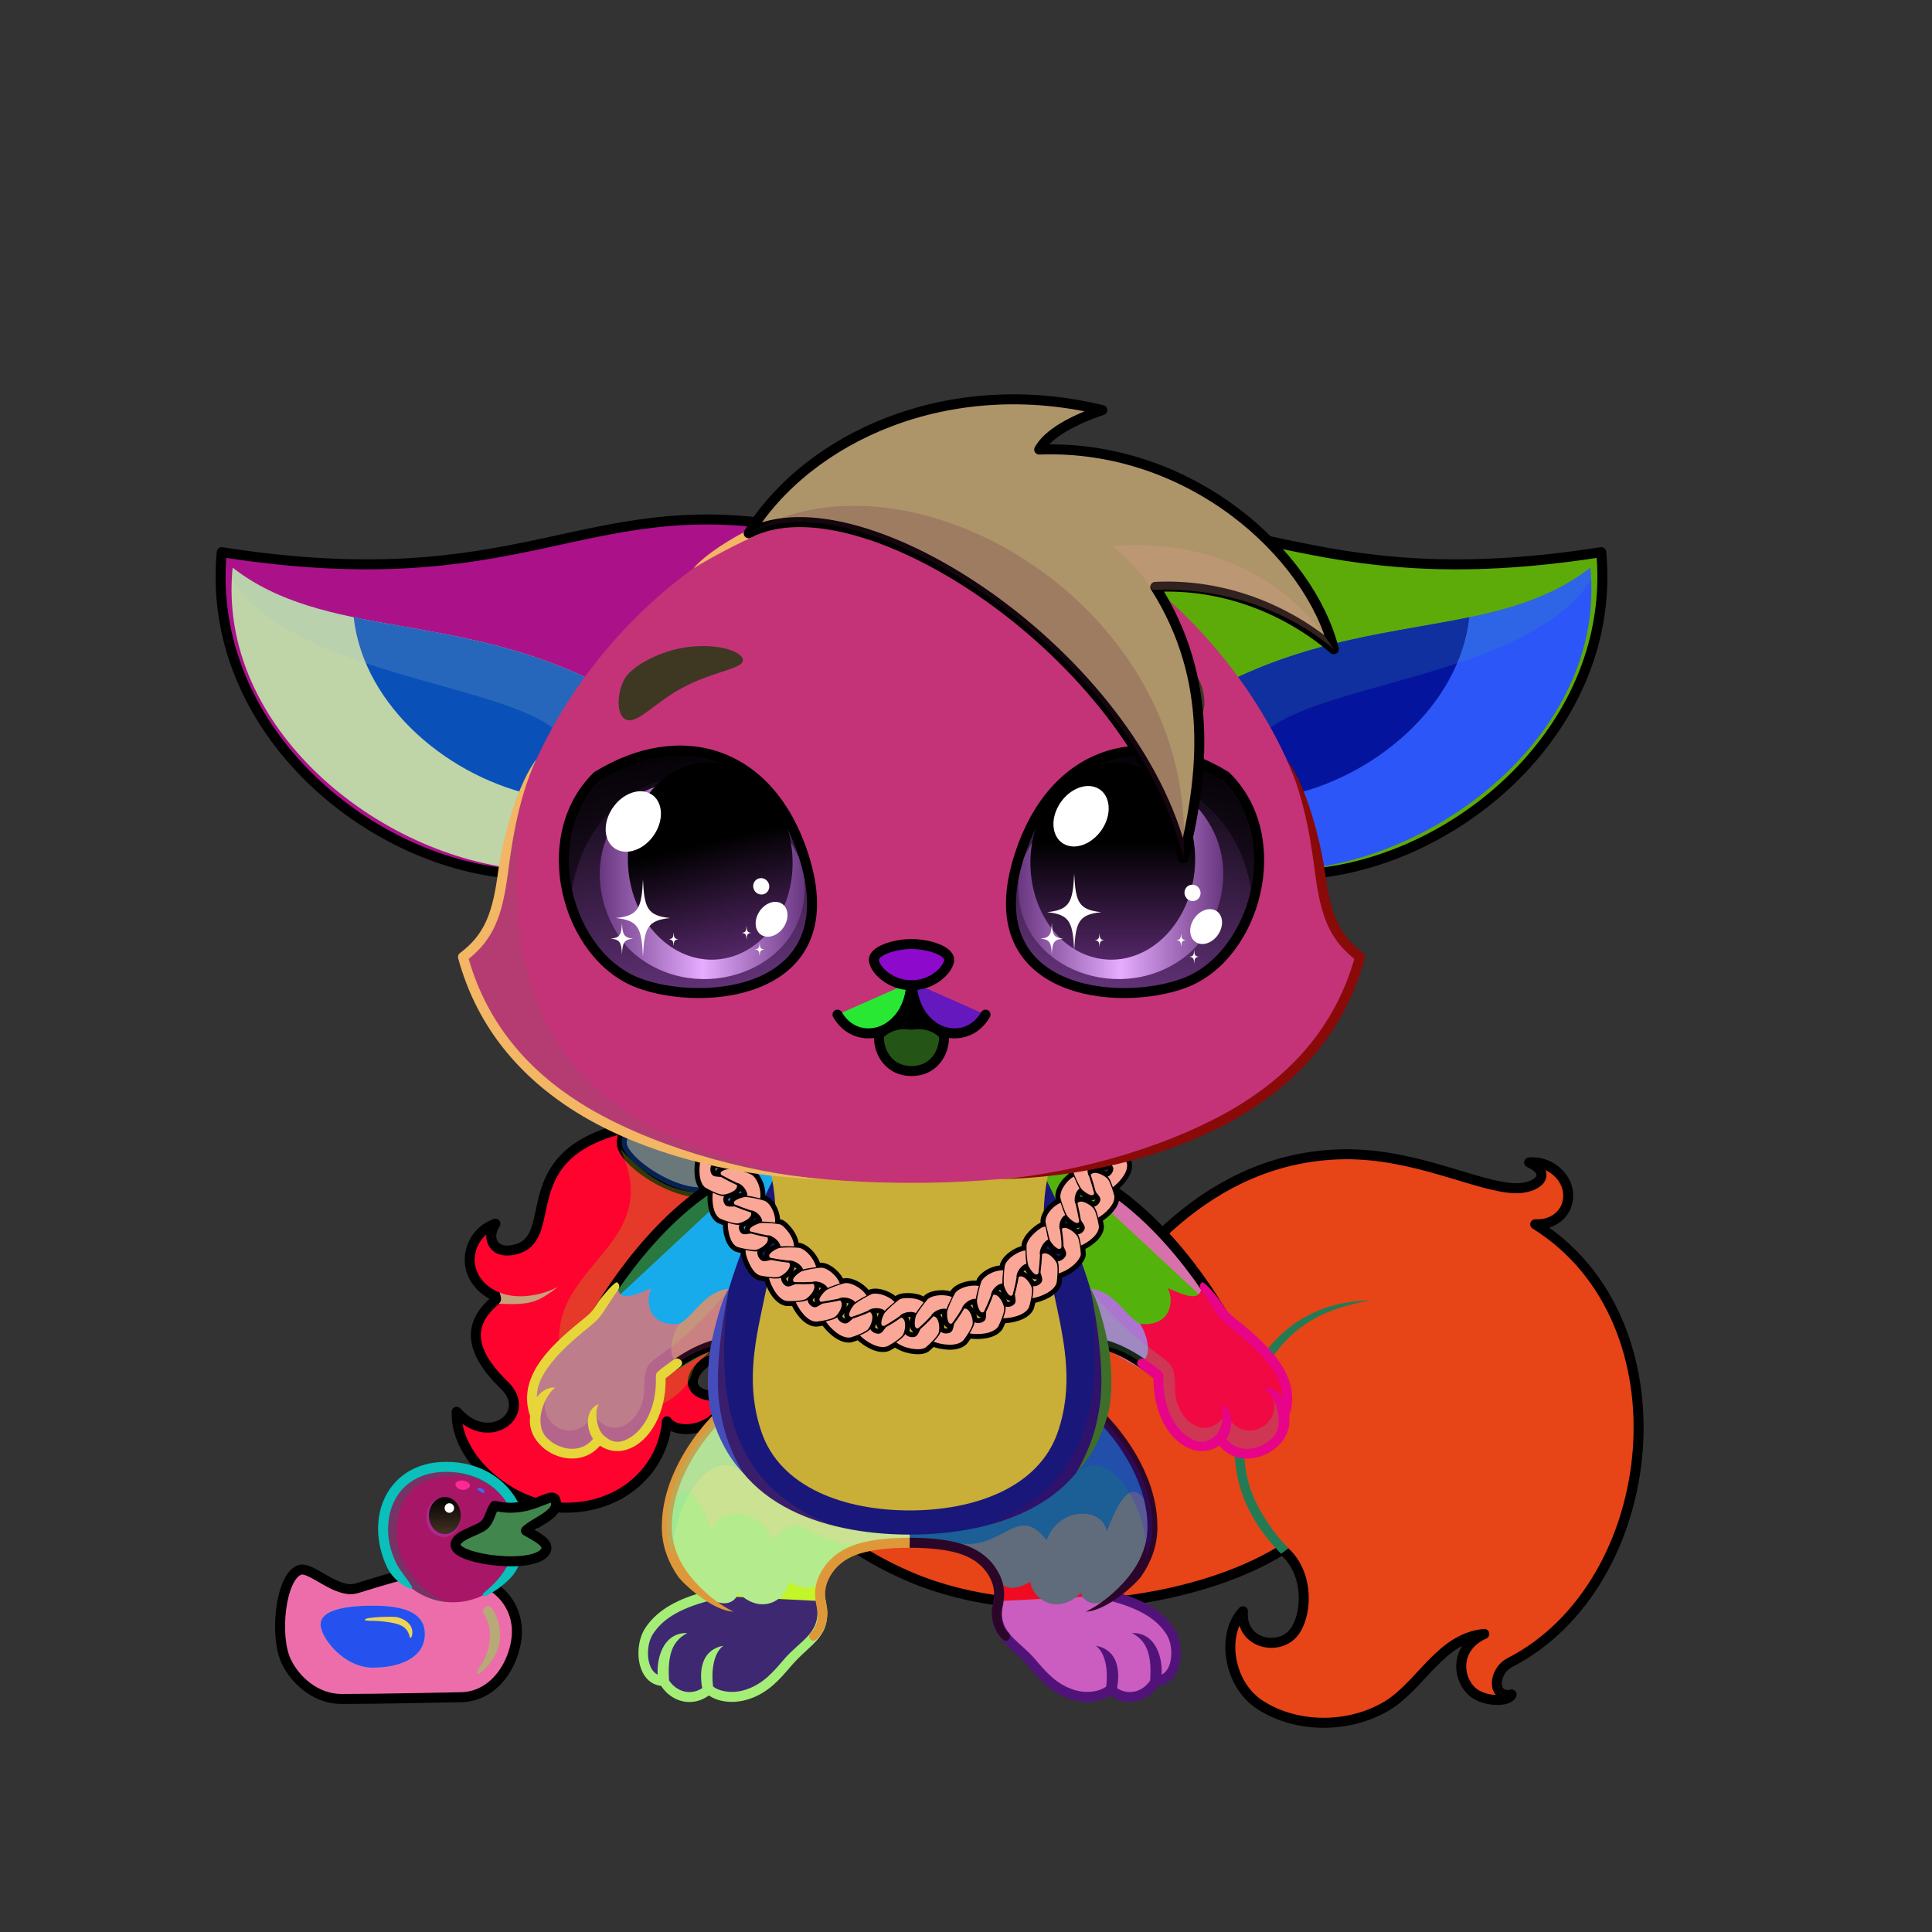 <svg xmlns="http://www.w3.org/2000/svg" xmlns:xlink="http://www.w3.org/1999/xlink" style="shape-rendering:geometricPrecision; text-rendering:geometricPrecision; image-rendering:optimizeQuality; fill-rule:evenodd; clip-rule:evenodd" version="1.1" viewBox="0 0 29000 29000" xml:space="preserve"><rect x="0" y="0" width="29000" height="29000" fill="#333333" stroke="none"/><defs><style type="text/css">.NecklaceChainfil224new {fill:url(#NecklaceChainid673new);fill-rule:nonzero}
.NecklaceChainfil223new {fill:black;fill-rule:nonzero}
.NecklaceChainstr0new {stroke:black;stroke-width:150;stroke-linecap:round;stroke-linejoin:round}
.HairBack-Fox1fil2 {fill:black}
.HairBack-Fox1fil4 {fill:black;fill-opacity:0.502}
.HairBack-Fox1fil5 {fill:black;fill-opacity:0.302}
.HairBack-Fox1fil1 {fill:url(#HairBack-Fox1id195)}
.HairBack-Fox1str0 {stroke:black;stroke-width:150;stroke-linecap:round;stroke-linejoin:round}
.HairBack-Fox1fil3 {fill:url(#HairBack-Fox1id177)}
.Tail-Fox11fil19 {fill:url(#Tail-Fox11id31)}
.Tail-Fox11fil8 {fill:black;fill-opacity:0.2}
.Tail-Fox11fil18 {fill:black;fill-rule:nonzero}
.Tail-Fox11fil0 {fill:none}
.Tail-Fox11str0 {stroke:black;stroke-width:150;stroke-linecap:round;stroke-linejoin:round}
.RightFoot-Fox0fil20 {fill:url(#RightFoot-Fox0id163)}
.RightFoot-Fox0fil8 {fill:black;fill-opacity:0.2}
.RightFoot-Fox0fil0 {fill:none}
.RightFoot-Fox0fil18 {fill:black;fill-rule:nonzero}
.RightLeg-Fox4fil23 {fill:url(#RightLeg-Fox4id41)}
.RightLeg-Fox4fil27 {fill:#faf9fb;fill-opacity:0.4}
.RightLeg-Fox4fil18 {fill:black;fill-rule:nonzero}
.RightLeg-Fox4fil8 {fill:black;fill-opacity:0.2}
.LeftFoot-Fox0fil29 {fill:url(#LeftFoot-Fox0id166)}
.LeftFoot-Fox0fil8 {fill:black;fill-opacity:0.2}
.LeftFoot-Fox0fil0 {fill:none}
.LeftFoot-Fox0fil18 {fill:black;fill-rule:nonzero}
.LeftLeg-Fox4fil32 {fill:url(#LeftLeg-Fox4id44)}
.LeftLeg-Fox4fil27 {fill:#faf9fb;fill-opacity:0.4}
.LeftLeg-Fox4fil18 {fill:black;fill-rule:nonzero}
.LeftLeg-Fox4fil8 {fill:black;fill-opacity:0.2}
.RightHand-Fox1fil34 {fill:url(#RightHand-Fox1id128)}
.RightHand-Fox1fil35 {fill:url(#RightHand-Fox1id107)}
.RightHand-Fox1fil8 {fill:black;fill-opacity:0.2}
.RightHand-Fox1fil0 {fill:none}
.RightHand-Fox1str0 {stroke:black;stroke-width:150;stroke-linecap:round;stroke-linejoin:round}
.RightPaw-Fox0fil39 {fill:url(#RightPaw-Fox0id92)}
.RightPaw-Fox0fil8 {fill:black;fill-opacity:0.2}
.RightPaw-Fox0fil18 {fill:black;fill-rule:nonzero}
.LeftHand-Fox1fil44 {fill:url(#LeftHand-Fox1id144)}
.LeftHand-Fox1fil45 {fill:url(#LeftHand-Fox1id124)}
.LeftHand-Fox1fil8 {fill:black;fill-opacity:0.2}
.LeftHand-Fox1fil0 {fill:none}
.LeftHand-Fox1str0 {stroke:black;stroke-width:150;stroke-linecap:round;stroke-linejoin:round}
.LeftPaw-Fox0fil48 {fill:url(#LeftPaw-Fox0id151)}
.LeftPaw-Fox0fil8 {fill:black;fill-opacity:0.2}
.LeftPaw-Fox0fil18 {fill:black;fill-rule:nonzero}
.Body-Fox1fil53 {fill:url(#Body-Fox1id192)}
.Body-Fox1fil8 {fill:black;fill-opacity:0.2}
.Body-Fox1fil18 {fill:black;fill-rule:nonzero}
.Body-Fox1fil55 {fill:url(#Body-Fox1id160)}
.Ears-Fox5fil90 {fill:url(#Ears-Fox5id172)}
.Ears-Fox5fil91 {fill:url(#Ears-Fox5id117)}
.Ears-Fox5fil8 {fill:black;fill-opacity:0.2}
.Ears-Fox5fil93 {fill:url(#Ears-Fox5id198)}
.Ears-Fox5fil94 {fill:url(#Ears-Fox5id85)}
.Ears-Fox5fil89 {fill:url(#Ears-Fox5id191)}
.Ears-Fox5str0 {stroke:black;stroke-width:150;stroke-linecap:round;stroke-linejoin:round}
.Ears-Fox5fil92 {fill:url(#Ears-Fox5id187)}
.Head-Fox0fil130 {fill:url(#Head-Fox0id115)}
.Head-Fox0fil8 {fill:black;fill-opacity:0.2}
.Head-Fox0fil18 {fill:black;fill-rule:nonzero}
.Mouth-Fox1fil0 {fill:none}
.Mouth-Fox1str0 {stroke:black;stroke-width:150;stroke-linecap:round;stroke-linejoin:round}
.Mouth-Fox1fil2 {fill:black}
.Mouth-Fox1fil141 {fill:url(#Mouth-Fox1id99)}
.Eyes-Fox3fil150 {fill:#4e462c}
.Eyes-Fox3fil8 {fill:black;fill-opacity:0.2}
.Eyes-Fox3fil166 {fill:url(#Eyes-Fox3id178)}
.Eyes-Fox3fil167 {fill:url(#Eyes-Fox3id153)}
.Eyes-Fox3fil168 {fill:url(#Eyes-Fox3id135)}
.Eyes-Fox3fil4 {fill:black;fill-opacity:0.502}
.Eyes-Fox3fil142 {fill:white}
.Eyes-Fox3fil169 {fill:url(#Eyes-Fox3id84)}
.Eyes-Fox3fil170 {fill:url(#Eyes-Fox3id142)}
.Eyes-Fox3fil171 {fill:url(#Eyes-Fox3id77)}
.Eyes-Fox3fil0 {fill:none}
.Eyes-Fox3str1 {stroke:black;stroke-width:150}
.Moustache-Fox0fil0 {fill:none}
.Nose-Fox0fil215 {fill:url(#Nose-Fox0id189)}
.Nose-Fox0str0 {stroke:black;stroke-width:150;stroke-linecap:round;stroke-linejoin:round}
.Hair-Fox5fil8 {fill:black;fill-opacity:0.2}
.Hair-Fox5fil223 {fill:url(#Hair-Fox5id129)}
.Hair-Fox5str0 {stroke:black;stroke-width:150;stroke-linecap:round;stroke-linejoin:round}
.AccessoryDuckfil122 {fill:url(#AccessoryDuckid90)}
.AccessoryDuckfil48 {fill:white;fill-opacity:0.502}
.AccessoryDuckfil123 {fill:#CC1400;fill-opacity:0.302}
.AccessoryDuckfil124 {fill:url(#AccessoryDuckid94)}
.AccessoryDuckfil3 {fill:black;fill-rule:nonzero}
.AccessoryDuckfil125 {fill:url(#AccessoryDuckid39)}
.AccessoryDuckfil126 {fill:url(#AccessoryDuckid95)}
.AccessoryDuckfil127 {fill:url(#AccessoryDuckid92)}
.AccessoryDuckfil2 {fill:none}
.AccessoryDuckfil128 {fill:#912323;fill-opacity:0.502}
.AccessoryDuckfil14 {fill:white}
.AccessoryDuckfil129 {fill:white;fill-rule:nonzero;fill-opacity:0.502}
.AccessoryDuckfil130 {fill:white;fill-rule:nonzero}
.AccessoryDuckstr1 {stroke:black;stroke-width:150}
.AccessoryDuckstr18 {stroke:#99CC66;stroke-width:150;stroke-linecap:round;stroke-linejoin:round}
.AccessoryDuckstr0 {stroke:black;stroke-width:150;stroke-linecap:round;stroke-linejoin:round}
</style><linearGradient gradientUnits="userSpaceOnUse" id="NecklaceChainid673new" x1="13044.2" x2="14365.2" y1="20556.7" y2="16663.2">
   <stop offset="0" style="stop-opacity:1; stop-color:#CC9933"/>
   <stop offset="0.11" style="stop-opacity:1; stop-color:#FFF98F"/>
   <stop offset="0.251" style="stop-opacity:1; stop-color:#FFFFFC"/>
   <stop offset="0.478" style="stop-opacity:1; stop-color:#FFF982"/>
   <stop offset="0.812" style="stop-opacity:1; stop-color:#643200"/>
   <stop offset="1" style="stop-opacity:1; stop-color:#CC9933"/>
  </linearGradient><linearGradient gradientUnits="userSpaceOnUse" id="HairBack-Fox1id195" x1="7034.89" x2="11158" xlink:href="#HairBack-Fox1id51" y1="21172.9" y2="18362.2">
  </linearGradient><linearGradient gradientUnits="userSpaceOnUse" id="HairBack-Fox1id177" x1="9520.17" x2="11074.8" xlink:href="#HairBack-Fox1id8" y1="16563" y2="17528.8">
  </linearGradient><linearGradient gradientUnits="userSpaceOnUse" id="Tail-Fox11id31" x1="13135.4" x2="23206.7" y1="18976.7" y2="24208.6">
   <stop offset="0" style="stop-opacity:1; stop-color:#c7d0d9"/>
   <stop offset="0.329" style="stop-opacity:1; stop-color:#f7fbff"/>
   <stop offset="0.631" style="stop-opacity:1; stop-color:#e6dfed"/>
   <stop offset="1" style="stop-opacity:1; stop-color:#faf9fb"/>
  </linearGradient><linearGradient gradientUnits="userSpaceOnUse" id="RightFoot-Fox0id163" x1="16304.9" x2="16304.9" xlink:href="#RightFoot-Fox0id14" y1="23252.2" y2="25473.4">
  </linearGradient><linearGradient gradientUnits="objectBoundingBox" id="RightLeg-Fox4id41" x1="23.32%" x2="76.68%" y1="93.65%" y2="6.35%">
   <stop offset="0" style="stop-opacity:1; stop-color:#ffffff"/>
   <stop offset="0.2" style="stop-opacity:1; stop-color:#ffffff"/>
   <stop offset="1" style="stop-opacity:1; stop-color:#f7fbff"/>
  </linearGradient><linearGradient gradientUnits="userSpaceOnUse" id="LeftFoot-Fox0id166" x1="11002.8" x2="11002.8" xlink:href="#LeftFoot-Fox0id14" y1="23252.1" y2="25473.4">
  </linearGradient><linearGradient gradientUnits="objectBoundingBox" id="LeftLeg-Fox4id44" x1="76.68%" x2="23.32%" xlink:href="#LeftLeg-Fox4id41" y1="93.65%" y2="6.35%">
  </linearGradient><linearGradient gradientUnits="objectBoundingBox" id="RightHand-Fox1id128" x1="19.715%" x2="80.285%" y1="10.418%" y2="89.581%">
   <stop offset="0" style="stop-opacity:1; stop-color:#c7d0d9"/>
   <stop offset="0.02" style="stop-opacity:1; stop-color:#c7d0d9"/>
   <stop offset="0.722" style="stop-opacity:1; stop-color:#f7fbff"/>
   <stop offset="1" style="stop-opacity:1; stop-color:#f7fbff"/>
  </linearGradient><linearGradient gradientUnits="userSpaceOnUse" id="RightHand-Fox1id107" x1="16599.9" x2="17085.4" xlink:href="#RightHand-Fox1id90" y1="19453.1" y2="20462.8">
  </linearGradient><linearGradient gradientUnits="userSpaceOnUse" id="RightPaw-Fox0id92" x1="18753.4" x2="17671.1" y1="21628.2" y2="19462.6">
   <stop offset="0" style="stop-opacity:1; stop-color:#756c4d"/>
   <stop offset="1" style="stop-opacity:1; stop-color:#c7d0d9"/>
  </linearGradient><linearGradient gradientUnits="objectBoundingBox" id="LeftHand-Fox1id144" x1="80.285%" x2="19.715%" xlink:href="#LeftHand-Fox1id128" y1="10.418%" y2="89.581%">
  </linearGradient><linearGradient gradientUnits="userSpaceOnUse" id="LeftHand-Fox1id124" x1="10707.7" x2="10222.3" xlink:href="#LeftHand-Fox1id90" y1="19453.1" y2="20462.8">
  </linearGradient><linearGradient gradientUnits="userSpaceOnUse" id="LeftPaw-Fox0id151" x1="8539.59" x2="9651.19" xlink:href="#LeftPaw-Fox0id92" y1="21657.5" y2="19433.3">
  </linearGradient><linearGradient gradientUnits="objectBoundingBox" id="Body-Fox1id192" x1="50%" x2="50%" y1="0%" y2="100%">
   <stop offset="0" style="stop-opacity:1; stop-color:#c7d0d9"/>
   <stop offset="0.102" style="stop-opacity:1; stop-color:#c7d0d9"/>
   <stop offset="0.522" style="stop-opacity:1; stop-color:#f7fbff"/>
   <stop offset="1" style="stop-opacity:1; stop-color:#ffffff"/>
  </linearGradient><linearGradient gradientUnits="userSpaceOnUse" id="Body-Fox1id160" x1="13653.8" x2="13653.8" y1="17546" y2="22672.4">
   <stop offset="0" style="stop-opacity:1; stop-color:#e6dfed"/>
   <stop offset="0.502" style="stop-opacity:1; stop-color:#faf9fb"/>
   <stop offset="1" style="stop-opacity:1; stop-color:#faf9fb"/>
  </linearGradient><linearGradient gradientUnits="userSpaceOnUse" id="Ears-Fox5id172" x1="3981.87" x2="8485.77" y1="11863" y2="9713.15">
   <stop offset="0" style="stop-opacity:1; stop-color:#ffffff"/>
   <stop offset="0.38" style="stop-opacity:1; stop-color:#f7fbff"/>
   <stop offset="1" style="stop-opacity:1; stop-color:#c7d0d9"/>
  </linearGradient><linearGradient gradientUnits="userSpaceOnUse" id="Ears-Fox5id117" x1="5545.65" x2="8755.25" xlink:href="#Ears-Fox5id85" y1="11197" y2="10020.2">
  </linearGradient><linearGradient gradientUnits="userSpaceOnUse" id="Ears-Fox5id198" x1="23382" x2="18878.1" xlink:href="#Ears-Fox5id172" y1="11863" y2="9713.15">
  </linearGradient><linearGradient gradientUnits="userSpaceOnUse" id="Ears-Fox5id191" x1="3545.5" x2="11577.3" xlink:href="#Ears-Fox5id187" y1="10837.1" y2="10076">
  </linearGradient><linearGradient gradientUnits="userSpaceOnUse" id="Head-Fox0id115" x1="13681.9" x2="13681.9" xlink:href="#Head-Fox0id94" y1="17755.4" y2="7384.8">
  </linearGradient><linearGradient gradientUnits="userSpaceOnUse" id="Mouth-Fox1id99" x1="13681.9" x2="13681.9" y1="16077.2" y2="15373.5">
   <stop offset="0" style="stop-opacity:1; stop-color:#FF9999"/>
   <stop offset="0.38" style="stop-opacity:1; stop-color:#FC8F91"/>
   <stop offset="1" style="stop-opacity:1; stop-color:#C46668"/>
  </linearGradient><linearGradient gradientUnits="objectBoundingBox" id="Eyes-Fox3id178" x1="60.496%" x2="39.504%" xlink:href="#Eyes-Fox3id11" y1="100.102%" y2="0%">
  </linearGradient><linearGradient gradientUnits="userSpaceOnUse" id="Eyes-Fox3id153" x1="9001.94" x2="12079.2" xlink:href="#Eyes-Fox3id4" y1="13215.6" y2="13215.6">
  </linearGradient><linearGradient gradientUnits="userSpaceOnUse" id="Eyes-Fox3id135" x1="10327.3" x2="10994" xlink:href="#Eyes-Fox3id3" y1="11512.9" y2="14335">
  </linearGradient><linearGradient gradientUnits="objectBoundingBox" id="Eyes-Fox3id84" x1="39.748%" x2="60.252%" xlink:href="#Eyes-Fox3id11" y1="98.937%" y2="1.063%">
  </linearGradient><linearGradient gradientUnits="userSpaceOnUse" id="Eyes-Fox3id142" x1="18361.9" x2="15284.7" xlink:href="#Eyes-Fox3id4" y1="13215.6" y2="13215.6">
  </linearGradient><linearGradient gradientUnits="userSpaceOnUse" id="Eyes-Fox3id77" x1="16703.2" x2="16703.2" xlink:href="#Eyes-Fox3id3" y1="11442.5" y2="14405.4">
  </linearGradient><linearGradient gradientUnits="userSpaceOnUse" id="Nose-Fox0id189" x1="13681.9" x2="13681.9" y1="14170" y2="14789.2">
   <stop offset="0" style="stop-opacity:1; stop-color:#FFCCCC"/>
   <stop offset="1" style="stop-opacity:1; stop-color:#453F2C"/>
  </linearGradient><linearGradient gradientUnits="userSpaceOnUse" id="Hair-Fox5id129" x1="13338.8" x2="17920.6" xlink:href="#Hair-Fox5id51" y1="6319.17" y2="12558.3">
  </linearGradient><radialGradient cx="5981.45" cy="24530.5" fx="5981.45" fy="24530.5" gradientTransform="matrix(1.083 -0.053 0.097 0.592 -2877 10334)" gradientUnits="userSpaceOnUse" id="AccessoryDuckid90" r="1635.36">
   <stop offset="0" style="stop-opacity:1; stop-color:#FFF256"/>
   <stop offset="0.631" style="stop-opacity:1; stop-color:#FEE75C"/>
   <stop offset="1" style="stop-opacity:1; stop-color:#FFD83B"/>
  </radialGradient><radialGradient cx="6799.04" cy="23034.7" fx="6799.04" fy="23034.7" gradientTransform="matrix(1.083 -0.097 0.097 1.083 -2800 -1242)" gradientUnits="userSpaceOnUse" id="AccessoryDuckid94" r="935.18" xlink:href="#AccessoryDuckid90">
  </radialGradient><linearGradient gradientUnits="userSpaceOnUse" id="AccessoryDuckid39" x1="6677.2" x2="6677.2" y1="22471.8" y2="23026.9">
   <stop offset="0" style="stop-opacity:1; stop-color:black"/>
   <stop offset="1" style="stop-opacity:1; stop-color:#453223"/>
  </linearGradient><radialGradient cx="7621.66" cy="22955.4" fx="7621.66" fy="22955.4" gradientTransform="matrix(1 -0 -0 0.646 0 8130)" gradientUnits="userSpaceOnUse" id="AccessoryDuckid95" r="730.87">
   <stop offset="0" style="stop-opacity:1; stop-color:#FFB73B"/>
   <stop offset="1" style="stop-opacity:1; stop-color:#E05A00"/>
  </radialGradient><radialGradient cx="5594.96" cy="24567.2" fx="5594.96" fy="24567.2" gradientTransform="matrix(1.083 -0.058 0.097 0.644 -2849 9066)" gradientUnits="userSpaceOnUse" id="AccessoryDuckid92" r="719.36" xlink:href="#AccessoryDuckid90">
  </radialGradient><linearGradient gradientUnits="userSpaceOnUse" id="HairBack-Fox1id51" x1="16449.3" x2="13952.3" y1="14690.1" y2="16381.9">
   <stop offset="0" style="stop-opacity:1; stop-color:#d5793d"/>
   <stop offset="0.29" style="stop-opacity:1; stop-color:#d5793d"/>
   <stop offset="1" style="stop-opacity:1; stop-color:#bd6124"/>
  </linearGradient><linearGradient gradientUnits="userSpaceOnUse" id="HairBack-Fox1id8" x1="12452.1" x2="14911.7" y1="6166.63" y2="6166.63">
   <stop offset="0" style="stop-opacity:1; stop-color:#532666"/>
   <stop offset="0.678" style="stop-opacity:1; stop-color:#e6acff"/>
   <stop offset="1" style="stop-opacity:1; stop-color:#693680"/>
  </linearGradient><linearGradient gradientUnits="userSpaceOnUse" id="RightFoot-Fox0id14" x1="15903.9" x2="21356.9" y1="9993.71" y2="4540.69">
   <stop offset="0" style="stop-opacity:1; stop-color:#c7d0d9"/>
   <stop offset="1" style="stop-opacity:1; stop-color:#756c4d"/>
  </linearGradient><linearGradient gradientUnits="userSpaceOnUse" id="LeftFoot-Fox0id14" x1="15903.9" x2="21356.9" y1="9993.71" y2="4540.69">
   <stop offset="0" style="stop-opacity:1; stop-color:#c7d0d9"/>
   <stop offset="1" style="stop-opacity:1; stop-color:#756c4d"/>
  </linearGradient><linearGradient gradientUnits="objectBoundingBox" id="LeftLeg-Fox4id41" x1="23.32%" x2="76.68%" y1="93.65%" y2="6.35%">
   <stop offset="0" style="stop-opacity:1; stop-color:#ffffff"/>
   <stop offset="0.2" style="stop-opacity:1; stop-color:#ffffff"/>
   <stop offset="1" style="stop-opacity:1; stop-color:#f7fbff"/>
  </linearGradient><linearGradient gradientUnits="userSpaceOnUse" id="RightHand-Fox1id90" x1="16597.3" x2="20364.3" y1="8892.36" y2="5845.48">
   <stop offset="0" style="stop-opacity:1; stop-color:#f7fbff"/>
   <stop offset="1" style="stop-opacity:1; stop-color:#ffffff"/>
  </linearGradient><linearGradient gradientUnits="objectBoundingBox" id="LeftHand-Fox1id128" x1="19.715%" x2="80.285%" y1="10.418%" y2="89.581%">
   <stop offset="0" style="stop-opacity:1; stop-color:#c7d0d9"/>
   <stop offset="0.02" style="stop-opacity:1; stop-color:#c7d0d9"/>
   <stop offset="0.722" style="stop-opacity:1; stop-color:#f7fbff"/>
   <stop offset="1" style="stop-opacity:1; stop-color:#f7fbff"/>
  </linearGradient><linearGradient gradientUnits="userSpaceOnUse" id="LeftHand-Fox1id90" x1="16597.3" x2="20364.3" y1="8892.36" y2="5845.48">
   <stop offset="0" style="stop-opacity:1; stop-color:#f7fbff"/>
   <stop offset="1" style="stop-opacity:1; stop-color:#ffffff"/>
  </linearGradient><linearGradient gradientUnits="userSpaceOnUse" id="LeftPaw-Fox0id92" x1="18753.4" x2="17671.1" y1="21628.2" y2="19462.6">
   <stop offset="0" style="stop-opacity:1; stop-color:#756c4d"/>
   <stop offset="1" style="stop-opacity:1; stop-color:#c7d0d9"/>
  </linearGradient><linearGradient gradientUnits="userSpaceOnUse" id="Ears-Fox5id85" x1="18608.6" x2="21818.2" y1="11197" y2="10020.2">
   <stop offset="0" style="stop-opacity:1; stop-color:#F5E2E2"/>
   <stop offset="1" style="stop-opacity:1; stop-color:#C49D9D"/>
  </linearGradient><linearGradient gradientUnits="userSpaceOnUse" id="Ears-Fox5id187" x1="23818.3" x2="15786.5" y1="10837.1" y2="10076">
   <stop offset="0" style="stop-opacity:1; stop-color:#756c4d"/>
   <stop offset="0.4" style="stop-opacity:1; stop-color:#4e462c"/>
   <stop offset="1" style="stop-opacity:1; stop-color:#4e462c"/>
  </linearGradient><linearGradient gradientUnits="objectBoundingBox" id="Head-Fox0id94" x1="50%" x2="50%" y1="100%" y2="0%">
   <stop offset="0" style="stop-opacity:1; stop-color:#c7d0d9"/>
   <stop offset="0.4" style="stop-opacity:1; stop-color:#f7fbff"/>
   <stop offset="1" style="stop-opacity:1; stop-color:#ffffff"/>
  </linearGradient><linearGradient gradientUnits="userSpaceOnUse" id="Eyes-Fox3id11" x1="16664.8" x2="17411" y1="14898.5" y2="11291.1">
   <stop offset="0" style="stop-opacity:1; stop-color:#693680"/>
   <stop offset="1" style="stop-opacity:1; stop-color:black"/>
  </linearGradient><linearGradient gradientUnits="objectBoundingBox" id="Eyes-Fox3id4" x1="100%" x2="0%" y1="50%" y2="50%">
   <stop offset="0" style="stop-opacity:1; stop-color:#693680"/>
   <stop offset="0.502" style="stop-opacity:1; stop-color:#e6acff"/>
   <stop offset="1" style="stop-opacity:1; stop-color:#693680"/>
  </linearGradient><linearGradient gradientUnits="userSpaceOnUse" id="Eyes-Fox3id3" x1="16867.8" x2="16867.8" y1="11330.3" y2="14359.1">
   <stop offset="0" style="stop-opacity:1; stop-color:black"/>
   <stop offset="0.4" style="stop-opacity:1; stop-color:black"/>
   <stop offset="1" style="stop-opacity:1; stop-color:#532666"/>
  </linearGradient><linearGradient gradientUnits="userSpaceOnUse" id="Hair-Fox5id51" x1="16449.3" x2="13952.3" y1="14690.1" y2="16381.9">
   <stop offset="0" style="stop-opacity:1; stop-color:#d5793d"/>
   <stop offset="0.29" style="stop-opacity:1; stop-color:#d5793d"/>
   <stop offset="1" style="stop-opacity:1; stop-color:#bd6124"/>
  </linearGradient></defs><g id="HairBack-Fox1">
 <animateTransform additive="sum" attributeName="transform" dur="10" repeatCount="indefinite" type="translate" values="0;0 200;0;0 200;0;0 200;0;0 200;0"/>
  <path class="HairBack-Fox1fil1 HairBack-Fox1str0" d="M9040 17034c-1323,501 -609,1638 -1378,1734 -271,34 -361,-200 -225,-400 -471,166 -574,859 47,1110 -345,274 -588,663 87,1315 440,426 -227,952 -716,398 -29,696 805,1422 1599,1440 871,19 1500,-572 1557,-1297 158,232 818,132 893,-382 -561,54 -624,-250 -341,-480 407,-330 712,-978 764,-1453 124,-1143 -783,-2554 -2287,-1985z" style="fill:#ff032f"/>
  <path class="HairBack-Fox1fil2" d="M7499 19401c243,101 587,64 876,-84 -287,219 -402,281 -888,251 44,-35 41,-85 12,-167z" style="fill:#c6a17a"/>
  <path class="HairBack-Fox1fil3 HairBack-Fox1str0" d="M9333 17132c58,-366 191,-735 665,-939 511,250 755,507 1266,756 -39,434 -330,749 -499,874 -406,303 -1481,-389 -1432,-691z" style="fill:#c8ad50"/>
  <path class="HairBack-Fox1fil4" d="M9333 17132c58,-366 191,-735 665,-939 511,250 755,507 1266,756 -39,434 -330,749 -499,874 -406,303 -1481,-389 -1432,-691z" style="fill:#0d42a6"/>
  <path class="HairBack-Fox1fil5" d="M9305 17239c783,1632 -1533,1777 -749,3540 340,765 1629,418 1821,-134 97,-342 313,-289 465,-323 76,-768 271,-1930 -8,-2437 -762,108 -1161,-265 -1529,-646z" style="fill:#abb91d"/>
 </g><g id="Tail-Fox11">
  <path class="Tail-Fox11fil19" d="M13378 20620c747,365 2285,459 2829,-494 648,-1133 1928,-2771 3961,-2800 1064,-15 1982,477 2548,509 360,20 611,-218 237,-386 302,-35 649,332 581,567 -43,154 -219,375 -490,361 2330,1450 1900,5410 -381,6579 -255,130 -274,544 27,479 -39,119 -376,112 -549,-40 -232,-204 -308,-669 139,-869 -652,57 -952,772 -1459,1078 -557,336 -1346,350 -1907,-13 -481,-311 -584,-1061 -257,-1406 -41,470 493,600 737,350 224,-230 290,-921 -144,-1273 -1306,819 -3827,1159 -5581,411 -1023,-437 -1733,-1068 -1863,-1800 -365,-262 1050,-1648 1572,-1253z" style="fill:#2a90e8"/>
  <path class="Tail-Fox11fil8" d="M23672 24131c-279,340 -617,624 -1009,825 -255,130 -274,544 27,479 -39,119 -376,112 -549,-40 -232,-204 -308,-669 139,-869 -652,57 -952,772 -1459,1078 -557,336 -1346,350 -1907,-13 -259,-167 -572,-619 -401,-1080 32,727 1225,1115 2278,251 1046,-858 2236,-747 2199,-1850 278,522 -261,1355 -493,1528 299,131 752,-15 1175,-309z" style="fill:#43d3b4"/>
  <path class="Tail-Fox11fil8" d="M19250 23262c-1306,819 -3827,1159 -5581,411 -717,-307 -1281,-708 -1598,-1173 2004,992 6612,877 6606,-177 78,300 431,746 573,939z" style="fill:#b783cb"/>
  <path class="Tail-Fox11fil0 Tail-Fox11str0" d="M13378 20620c747,365 2285,459 2829,-494 648,-1133 1928,-2771 3961,-2800 1064,-15 1982,477 2548,509 360,20 611,-218 237,-386 302,-35 632,230 581,567 -30,206 -219,375 -490,361 2330,1450 1900,5410 -381,6579 -255,130 -274,544 27,479 -39,119 -416,112 -588,-40 -232,-204 -269,-669 178,-869 -652,57 -952,772 -1459,1078 -557,336 -1346,350 -1907,-13 -481,-311 -584,-1061 -257,-1406 -41,470 493,600 737,350 224,-230 290,-921 -144,-1273 -1306,819 -3827,1159 -5581,411 -1023,-437 -1733,-1068 -1863,-1800 -365,-262 1050,-1648 1572,-1253z" style="fill:#e74417"/>
  <path class="Tail-Fox11fil18" d="M19229 23322c-294,-296 -535,-665 -636,-1073 -96,-388 -86,-808 34,-1208 276,-918 960,-1506 1935,-1520 -399,85 -1387,215 -1791,1562 -113,376 -129,775 -39,1137 92,374 357,768 608,1021l-111 81z" style="fill:#227b54"/>
 </g><g id="RightFoot-Fox0">
  <path class="RightFoot-Fox0fil20" d="M17344 25232c-137,249 -447,331 -676,123 -79,82 -307,169 -584,76 -453,-152 -647,-627 -1039,-897 -210,-335 50,-672 -74,-810 206,-438 728,-491 1087,-467 300,20 870,160 658,684 145,50 358,135 465,193 170,92 294,217 379,350 158,246 119,748 -216,748z" style="fill:#ef0c21"/>
  <path class="RightFoot-Fox0fil8" d="M17344 25232c-137,249 -447,331 -676,123 -79,82 -307,169 -584,76 -453,-152 -647,-627 -1039,-897 -173,-120 -100,-408 -65,-624 13,30 63,32 85,19 1,85 -2,160 47,261 304,621 1402,1311 1539,663 237,396 662,243 605,-148 145,250 318,57 222,-294 143,96 177,309 171,486 -20,178 -119,335 -305,335z" style="fill:#d5f895"/>
  <path class="RightFoot-Fox0fil0" d="M16657 23949c534,135 771,327 906,532 162,244 116,751 -219,751 -137,249 -447,331 -676,123 -79,82 -307,169 -584,76 -453,-152 -586,-562 -971,-844 -192,-140 -159,-401 -128,-554" style="fill:#ca5dbf"/>
  <path class="RightFoot-Fox0fil18" d="M17265 25213c0,3 0,7 0,10 -56,86 -141,149 -240,169 -80,16 -166,3 -246,-45l-11 -8c45,-255 18,-572 -319,-636 159,118 182,399 156,611 -40,33 -112,65 -206,77 -84,11 -184,6 -293,-31 -253,-85 -404,-261 -562,-447 -265,-311 -583,-400 -489,-864 8,-41 -26,-86 -55,-89 -23,-2 -77,17 -85,58 -113,558 212,630 523,995 171,201 335,392 625,490 130,43 251,50 353,37 104,-13 191,-49 250,-89l3 0c111,81 247,115 383,88 136,-28 255,-114 333,-234 144,-15 246,-113 298,-251 29,-74 42,-157 42,-240 0,-135 -36,-275 -103,-376 -73,-110 -173,-216 -325,-313 -137,-86 -316,-165 -558,-231l-100 128c258,65 447,144 584,231 133,84 219,176 282,271 50,76 77,183 77,290 0,66 -10,130 -31,185 -24,64 -62,112 -114,138 13,-317 -122,-634 -445,-624 209,111 299,298 273,700z" style="fill:#51137a"/>
 </g><g id="LeftFoot-Fox0">
  <path class="LeftFoot-Fox0fil29" d="M9963 25232c137,249 448,331 677,123 78,82 306,169 583,76 454,-152 648,-627 1039,-897 210,-335 -49,-672 75,-810 -206,-438 -729,-491 -1088,-467 -299,20 -869,160 -657,684 -145,50 -358,135 -465,193 -170,92 -294,217 -380,350 -158,246 -118,748 216,748z" style="fill:#c3f629"/>
  <path class="LeftFoot-Fox0fil8" d="M9963 25232c137,249 448,331 677,123 78,82 306,169 583,76 454,-152 648,-627 1039,-897 173,-120 101,-408 65,-624 -13,30 -63,32 -84,19 -2,85 1,160 -48,261 -303,621 -1401,1311 -1539,663 -236,396 -661,243 -605,-148 -144,250 -317,57 -221,-294 -143,96 -177,309 -171,486 19,178 118,335 304,335z" style="fill:#96660f"/>
  <path class="LeftFoot-Fox0fil0" d="M10650 23949c-534,135 -770,327 -906,532 -161,244 -115,751 219,751 137,249 448,331 677,123 78,82 307,169 583,76 454,-152 587,-562 972,-844 192,-140 159,-401 128,-554" style="fill:#3f2872"/>
  <path class="LeftFoot-Fox0fil18" d="M10042 25213c0,3 0,7 0,10 57,86 142,149 241,169 80,16 166,3 245,-45l12 -8c-45,-255 -19,-572 318,-636 -158,118 -181,399 -155,611 39,33 111,65 206,77 84,11 184,6 292,-31 254,-85 404,-261 562,-447 266,-311 584,-400 490,-864 -8,-41 26,-86 55,-89 22,-2 76,17 85,58 113,558 -213,630 -523,995 -172,201 -335,392 -625,490 -131,43 -252,50 -354,37 -103,-13 -190,-49 -250,-89l-3 0c-111,81 -247,115 -382,88 -137,-28 -256,-114 -333,-234 -144,-15 -246,-113 -299,-251 -28,-74 -41,-157 -41,-240 0,-135 35,-275 102,-376 73,-110 173,-216 326,-313 136,-86 316,-165 558,-231l100 128c-259,65 -447,144 -584,231 -133,84 -219,176 -282,271 -50,76 -77,183 -77,290 0,66 10,130 31,185 24,64 62,112 114,138 -13,-317 122,-634 445,-624 -209,111 -299,298 -274,700z" style="fill:#a4ee77"/>
 </g><g id="RightLeg-Fox4">
  <path class="RightLeg-Fox4fil23" d="M13654 20939c701,0 2353,-56 2710,226 302,239 937,901 935,1761 -1,258 -252,770 -502,975 -224,183 -478,247 -575,10 -338,335 -711,115 -758,-169 -304,192 -490,58 -579,-180 -114,-303 -830,-395 -1231,-402l0 -2221z" style="fill:#1c5e96"/>
  <path class="RightLeg-Fox4fil27" d="M17276 22642c15,92 23,187 23,284 -1,258 -252,770 -502,975 -224,183 -478,247 -575,10 -338,335 -711,115 -758,-169 -304,192 -490,58 -579,-180 -70,-184 -361,-290 -669,-347l13 -89c799,263 1015,-617 1481,-6 180,-505 839,-510 903,-134 208,-541 398,-788 597,-414 25,17 47,41 66,70z" style="fill:#c78057"/>
  <path class="RightLeg-Fox4fil18" d="M15057 24610c33,25 62,27 88,-6 25,-32 18,-79 -15,-104 -85,-66 -111,-236 -89,-338 34,-163 71,-342 -66,-579 0,-1 -1,-3 -2,-4 -100,-171 -247,-296 -460,-378 -208,-80 -506,-119 -859,-119l0 150c335,0 616,36 805,108 180,69 302,173 385,314 0,2 1,3 2,4 108,188 77,337 48,473 -32,154 43,385 163,479zm1227 -3463c175,139 478,451 693,860 144,272 248,587 247,919 -1,245 -87,464 -218,653 -154,223 -427,476 -707,613 326,-17 760,-427 830,-528 147,-211 244,-458 244,-738 2,-360 -110,-698 -263,-989 -227,-430 -547,-760 -734,-907l-92 117z" style="fill:#2b0628"/>
  <path class="RightLeg-Fox4fil8" d="M17192 23390c67,-148 106,-305 107,-464 2,-775 -541,-1451 -869,-1752 -191,187 -411,669 -270,926 596,-490 1139,823 1032,1290z" style="fill:#3814fa"/>
 </g><g id="LeftLeg-Fox4">
  <path class="LeftLeg-Fox4fil32" d="M13654 20939c-701,0 -2353,-56 -2710,226 -303,239 -938,901 -935,1761 1,258 251,770 501,975 225,183 478,247 576,10 338,335 710,115 758,-169 303,192 489,58 579,-180 114,-303 829,-395 1231,-402l0 -2221z" style="fill:#cae291"/>
  <path class="LeftLeg-Fox4fil27" d="M10031 22642c-14,92 -22,187 -22,284 1,258 251,770 501,975 225,183 478,247 576,10 338,335 710,115 758,-169 303,192 489,58 579,-180 69,-184 361,-290 669,-347l-13 -89c-799,263 -1015,-617 -1481,-6 -180,-505 -839,-510 -904,-134 -207,-541 -397,-788 -596,-414 -25,17 -48,41 -67,70z" style="fill:#94f888"/>
  <path class="LeftLeg-Fox4fil18" d="M12251 24610c-33,25 -63,27 -88,-6 -25,-32 -19,-79 14,-104 85,-66 111,-236 90,-338 -34,-163 -72,-342 65,-579 1,-1 2,-3 3,-4 100,-171 246,-296 460,-378 208,-80 506,-119 859,-119l0 150c-335,0 -616,36 -806,108 -179,69 -302,173 -384,314 -1,2 -2,3 -2,4 -109,188 -77,337 -49,473 33,154 -42,385 -162,479zm-1227 -3463c-176,139 -478,451 -694,860 -143,272 -247,587 -246,919 0,245 86,464 217,653 155,223 428,476 708,613 -326,-17 -761,-427 -831,-528 -146,-211 -243,-458 -244,-738 -1,-360 110,-698 264,-989 226,-430 547,-760 733,-907l93 117z" style="fill:#df9839"/>
  <path class="LeftLeg-Fox4fil8" d="M10116 23390c-67,-148 -107,-305 -107,-464 -2,-775 540,-1451 869,-1752 190,187 411,669 269,926 -595,-490 -1138,823 -1031,1290z" style="fill:#53e0b3"/>
 </g><g id="RightHand-Fox1">
 <animateTransform additive="sum" attributeName="transform" dur="10" repeatCount="indefinite" type="translate" values="0;0 200;0;0 200;0;0 200;0;0 200;0"/>
  <path class="RightHand-Fox1fil34" d="M15438 17646c166,-72 204,-212 419,-180 1007,152 2171,1615 2590,2346 281,490 -618,1230 -886,986 -389,-355 -757,-565 -1090,-638 -348,-77 -727,-1837 -1033,-2514z" style="fill:#54b20c"/>
  <path class="RightHand-Fox1fil35" d="M16367 19346c365,34 521,406 744,525 170,106 257,596 177,698 -292,-201 -447,-316 -717,-389 -29,-256 -125,-681 -204,-834z" style="fill:#ac75d0"/>
  <path class="RightHand-Fox1fil0 RightHand-Fox1str0" d="M15894 17470c1132,325 2053,1546 2505,2334m-838 994c-383,-350 -775,-593 -1110,-636" style="fill:#d671ab"/>
  <path class="RightHand-Fox1fil8" d="M17390 20682c-242,-242 -554,-457 -866,-480 -152,-170 -246,-612 -157,-856 201,284 528,601 788,813 127,103 289,193 380,265 -29,81 -73,157 -144,221 0,12 -1,25 -1,37z" style="fill:#6ed68b"/>
 </g><g id="LeftHand-Fox1">
 <animateTransform additive="sum" attributeName="transform" dur="10" repeatCount="indefinite" type="translate" values="0;0 200;0;0 200;0;0 200;0;0 200;0"/>
  <path class="LeftHand-Fox1fil44" d="M11870 17646c-166,-72 -204,-212 -419,-180 -1007,152 -2171,1615 -2591,2346 -281,490 619,1230 887,986 388,-355 757,-565 1089,-638 349,-77 728,-1837 1034,-2514z" style="fill:#18abec"/>
  <path class="LeftHand-Fox1fil45" d="M10940 19346c-364,34 -520,406 -743,525 -170,106 -257,596 -177,698 291,-201 447,-316 717,-389 29,-256 124,-681 203,-834z" style="fill:#c6937c"/>
  <path class="LeftHand-Fox1fil0 LeftHand-Fox1str0" d="M11414 17470c-1133,325 -2053,1546 -2505,2334m838 994c382,-350 775,-593 1109,-636" style="fill:#287840"/>
  <path class="LeftHand-Fox1fil8" d="M9918 20682c242,-242 553,-457 866,-480 152,-170 245,-612 156,-856 -201,284 -527,601 -787,813 -127,103 -289,193 -380,265 29,81 73,157 144,221 0,12 1,25 1,37z" style="fill:#e2379e"/>
 </g><g id="Body-Fox1">
 <animateTransform additive="sum" attributeName="transform" dur="10" repeatCount="indefinite" type="translate" values="0;0 200;0;0 200;0;0 200;0;0 200;0"/>
  <path class="Body-Fox1fil53" d="M13654 23035c-1331,-3 -2731,-477 -2932,-1956 -143,-1051 441,-2541 1033,-3671 326,53 1001,53 1899,54 897,-1 1572,-1 1899,-54 591,1130 1176,2620 1033,3671 -202,1479 -1601,1953 -2932,1956z" style="fill:#19177a"/>
  <path class="Body-Fox1fil8" d="M12532 22906c-908,-225 -1666,-768 -1810,-1827 -69,-505 31,-1112 218,-1732 -261,1919 185,3039 1592,3559z" style="fill:#c1403e"/>
  <path class="Body-Fox1fil18" d="M11147 22100c-343,-354 -481,-873 -499,-1011 -34,-248 -29,-518 7,-802 17,-134 156,-771 285,-941 -140,680 -199,1317 -144,1723 41,304 111,608 351,1031z" style="fill:#454dbb"/>
  <path class="Body-Fox1fil8" d="M14775 22906c908,-225 1667,-768 1811,-1827 69,-505 -31,-1112 -219,-1732 261,1919 -185,3039 -1592,3559z" style="fill:#870135"/>
  <path class="Body-Fox1fil18" d="M16160 22100c344,-354 481,-873 500,-1011 34,-248 28,-518 -8,-802 -17,-134 -155,-771 -285,-941 141,680 200,1317 145,1723 -42,304 -112,608 -352,1031z" style="fill:#3d6f2a"/>
  <path class="Body-Fox1fil55" d="M11431 21498c-468,-1360 494,-2480 124,-3952 614,85 1465,90 2099,90 633,0 1485,-5 2099,-90 -370,1472 592,2592 124,3952 -286,830 -1245,1174 -2223,1174 -978,0 -1938,-344 -2223,-1174z" style="fill:#c9ae38"/>
 </g><g id="RightPaw-Fox0">
 <animateTransform additive="sum" attributeName="transform" dur="10" repeatCount="indefinite" type="translate" values="0;0 200;0;0 200;0;0 200;0;0 200;0"/>
  <path class="RightPaw-Fox0fil39" d="M17391 20645c-37,796 536,1303 918,955 300,471 1048,122 959,-347 241,-634 -518,-1244 -954,-1587 -129,-155 -206,-274 -278,-399 17,326 -300,151 -507,69 111,217 22,587 -418,535 95,134 203,471 26,573 52,47 227,170 254,201z" style="fill:#f00942"/>
  <path class="RightPaw-Fox0fil8" d="M17391 20645c-37,796 536,1303 918,955 300,471 1048,122 959,-347 15,-41 27,-81 34,-122 -52,-54 -116,-106 -195,-155 141,440 -471,730 -702,246 -315,467 -757,67 -766,-341 -3,-175 -7,-286 -49,-362 -49,-89 -173,-162 -359,-302 6,96 -18,184 -94,227 52,47 227,170 254,201z" style="fill:#4aeb9c"/>
  <path class="RightPaw-Fox0fil18" d="M18407 21599c103,-158 125,-439 -86,-523 72,118 25,376 -67,463 -134,127 -256,135 -418,31 -90,-58 -174,-151 -239,-271 -90,-168 -144,-386 -134,-638 1,-21 -7,-51 -23,-67 -51,-48 -201,-153 -251,-190 -33,-24 -85,-11 -108,21 -24,33 -10,73 22,96 42,31 171,138 213,169 -5,265 56,497 153,678 77,142 178,253 288,324 173,111 373,124 545,8 98,117 225,176 358,190 204,21 420,-68 557,-220 100,-112 156,-256 133,-414 223,-631 -399,-1134 -840,-1491 -102,-82 -130,-143 -201,-248 -22,-33 -232,-290 -265,-268 -34,22 -43,68 -20,101 87,129 149,222 187,282 64,98 106,165 207,248 346,280 842,694 831,1091 -51,-68 -153,-154 -273,-142 186,156 313,547 133,744 -107,116 -276,188 -434,172 -100,-10 -195,-56 -268,-146z" style="fill:#e70489"/>
 </g><g id="LeftPaw-Fox0">
 <animateTransform additive="sum" attributeName="transform" dur="10" repeatCount="indefinite" type="translate" values="0;0 200;0;0 200;0;0 200;0;0 200;0"/>
  <path class="LeftPaw-Fox0fil48" d="M9917 20645c36,796 -537,1303 -918,955 -300,471 -1048,122 -959,-347 -241,-634 518,-1244 954,-1587 129,-155 205,-274 278,-399 -17,326 300,151 507,69 -111,217 -23,587 418,535 -95,134 -204,471 -27,573 -51,47 -226,170 -253,201z" style="fill:#be7d8b"/>
  <path class="LeftPaw-Fox0fil8" d="M9917 20645c36,796 -537,1303 -918,955 -300,471 -1048,122 -959,-347 -16,-41 -27,-81 -34,-122 52,-54 116,-106 194,-155 -140,440 472,730 703,246 315,467 757,67 765,-341 4,-175 8,-286 50,-362 49,-89 173,-162 359,-302 -6,96 17,184 93,227 -51,47 -226,170 -253,201z" style="fill:#8c0895"/>
  <path class="LeftPaw-Fox0fil18" d="M8901 21599c-104,-158 -125,-439 86,-523 -73,118 -25,376 67,463 134,127 256,135 418,31 90,-58 173,-151 238,-271 91,-168 145,-386 135,-638 -1,-21 6,-51 23,-67 51,-48 200,-153 251,-190 32,-24 84,-11 108,21 24,33 10,73 -23,96 -42,31 -170,138 -213,169 5,265 -55,497 -153,678 -76,142 -177,253 -287,324 -173,111 -373,124 -545,8 -98,117 -226,176 -358,190 -205,21 -421,-68 -557,-220 -100,-112 -156,-256 -133,-414 -223,-631 399,-1134 840,-1491 101,-82 130,-143 200,-248 23,-33 233,-290 266,-268 33,22 42,68 20,101 -87,129 -149,222 -187,282 -64,98 -106,165 -208,248 -346,280 -841,694 -830,1091 51,-68 153,-154 272,-142 -185,156 -312,547 -132,744 107,116 276,188 434,172 99,-10 195,-56 268,-146z" style="fill:#e6d63a"/>
 </g><g id="NecklaceChain">
 <animateTransform additive="sum" attributeName="transform" dur="10" repeatCount="indefinite" type="translate" values="0;0 200;0;0 200;0;0 200;0;0 200;0"/>
  <path class="NecklaceChainfil223new NecklaceChainstr0new" d="M16804 16967c28,24 57,50 60,83 2,47 -30,107 -75,125 5,4 9,8 13,13 31,35 61,100 80,143 82,-76 201,-238 183,-364l-261 0zm-271 210c35,83 68,168 99,254 26,32 81,70 79,115 -1,47 -39,101 -84,114 4,4 8,9 12,14 27,37 50,102 65,146 94,-68 236,-226 212,-353 -22,-69 -75,-200 -121,-253 -50,-50 -215,-119 -262,-37zm-161 457c28,85 53,170 76,256 23,34 74,77 69,121 -6,45 -49,94 -95,101 4,4 8,9 11,15 24,39 41,105 52,150 98,-56 254,-194 242,-321 -17,-70 -58,-202 -98,-258 -45,-52 -203,-138 -257,-64zm-199 424c20,85 37,171 52,257 20,35 66,83 57,126 -10,43 -57,85 -102,86 3,5 6,10 9,16 19,41 30,107 37,152 101,-42 269,-159 269,-284 -10,-70 -39,-203 -74,-262 -39,-55 -187,-157 -248,-91zm-234 387c10,73 18,145 24,218 0,14 0,28 0,42 15,41 54,94 36,139 -17,45 -73,88 -123,87 3,5 5,11 7,17 12,46 10,119 8,166 123,-35 275,-140 327,-260 3,-7 5,-20 5,-27 -3,-70 -19,-202 -48,-264 -34,-59 -172,-173 -236,-118zm-297 381c-4,91 -13,183 -24,274 10,42 41,99 18,141 -22,41 -83,74 -130,65 2,6 3,12 4,18 6,47 -5,117 -14,163 120,-19 325,-100 364,-231 11,-73 23,-217 5,-287 -25,-67 -145,-198 -223,-143zm-350 340c-16,88 -36,176 -59,263 3,41 26,104 -2,140 -28,37 -92,59 -136,42 1,6 1,12 1,19 -1,46 -22,113 -38,157 120,1 332,-44 388,-166 22,-71 53,-209 44,-280 -15,-67 -115,-216 -198,-175zm-384 271c-6,19 -13,38 -20,57 -26,66 -54,130 -85,194 -4,43 7,108 -29,140 -35,31 -104,43 -146,19 -1,6 -1,12 -3,18 -10,47 -46,109 -71,150 123,22 348,12 429,-102 24,-47 44,-94 62,-143 13,-40 27,-85 29,-127 -5,-71 -83,-230 -166,-206zm-435 205c-45,79 -96,154 -150,226 -12,42 -14,107 -55,131 -41,25 -111,22 -147,-10 -2,6 -4,12 -6,18 -20,43 -68,97 -101,132 116,46 340,81 442,-16 47,-58 127,-177 144,-248 10,-73 -38,-242 -127,-233zm-463 116c-60,68 -126,131 -194,191 -21,38 -37,101 -83,117 -17,5 -31,6 -49,5 -38,-4 -71,-16 -96,-46 -2,5 -6,11 -9,16 -29,38 -88,81 -128,108 75,52 144,79 233,95 61,10 157,18 210,-18 59,-48 162,-148 194,-215 24,-69 11,-245 -78,-253zm-482 18c-73,53 -151,102 -230,146 -28,33 -56,92 -104,97 -47,6 -110,-24 -130,-69 -4,5 -8,10 -13,14 -35,32 -101,62 -145,80 88,90 278,212 411,165 67,-34 189,-111 234,-169 39,-63 63,-237 -23,-264zm-471 -82c-82,38 -167,70 -254,97 -34,27 -73,79 -121,75 -47,-4 -103,-46 -114,-94 -5,4 -10,8 -15,11 -41,24 -112,41 -159,51 69,104 231,261 370,242 72,-20 206,-71 261,-119 50,-53 109,-219 32,-263zm-447 -174c-55,12 -108,22 -163,31 -35,6 -69,11 -103,17 -37,19 -85,64 -130,53 -45,-12 -90,-62 -91,-110 -6,4 -11,6 -17,9 -44,17 -114,23 -161,25 46,110 170,290 304,293 13,-1 25,-3 37,-4 75,-10 175,-28 242,-63 60,-42 151,-193 82,-251zm-401 -249c-89,6 -179,7 -269,4 -41,13 -96,49 -138,30 -44,-19 -82,-77 -77,-125 -5,3 -11,5 -17,6 -47,10 -118,4 -166,-2 31,117 129,317 262,344 73,5 214,2 281,-24 61,-30 183,-163 124,-233zm-363 -317c-91,-9 -182,-24 -272,-42 -43,7 -103,34 -143,8 -41,-26 -72,-90 -61,-138 -6,2 -12,3 -18,3 -32,1 -65,-5 -96,-11 -3,1 -58,-9 -65,-10 0,19 2,37 4,55 25,104 98,286 208,325 73,17 215,37 285,23 68,-21 207,-132 158,-213zm-326 -381c-84,-15 -168,-35 -250,-58 -40,4 -104,25 -138,-1 -35,-27 -52,-88 -34,-130 -6,1 -12,2 -18,2 -46,0 -111,-20 -155,-33 -4,108 29,313 142,364 68,20 140,35 211,41 3,3 49,5 57,5 72,-10 218,-99 187,-187 -1,-1 -1,-2 -2,-3zm-246 -372c-83,-27 -165,-58 -246,-91 -40,-2 -106,12 -137,-19 -33,-31 -45,-95 -23,-136 -6,1 -12,0 -18,0 -46,-6 -109,-33 -151,-52 -14,110 -1,321 107,387 64,29 192,74 261,74 66,-5 232,-78 207,-163zm-212 -412c-81,-37 -160,-79 -238,-122 -41,-6 -107,1 -136,-34 -29,-36 -35,-103 -9,-142 -7,0 -13,-1 -19,-3 -45,-11 -106,-45 -146,-70 -24,112 -31,328 71,407 62,37 185,98 254,107 68,2 240,-53 223,-143zm-175 -446c-77,-47 -152,-98 -226,-151 -41,-11 -107,-11 -133,-50 -25,-40 -26,-108 3,-146 -6,-1 -12,-3 -18,-5 -15,-5 -31,-14 -48,-24l-107 0c-24,118 -28,284 49,360 58,44 177,120 245,137 69,10 244,-28 235,-121zm5722 111c-31,-85 -64,-168 -98,-251 -44,-48 -43,-171 -5,-236l-223 0c-23,64 -33,130 -20,184 24,65 107,211 152,261 35,34 188,127 194,42zm-186 457c-23,-86 -48,-170 -75,-254 -45,-59 -23,-207 37,-250 -38,-52 -73,-117 -102,-175 -95,64 -194,230 -176,348 19,66 87,215 128,269 30,34 175,144 188,62zm-224 421c-15,-85 -32,-170 -52,-255 -39,-61 -5,-201 58,-236 -32,-55 -61,-121 -85,-181 -99,51 -212,199 -204,315 13,67 68,219 103,275 25,36 159,161 180,82zm-266 389c0,-26 0,-54 -1,-80 -5,-61 -12,-120 -21,-181 -32,-62 13,-195 79,-221 -27,-57 -50,-124 -69,-184 -100,36 -225,165 -228,278 6,48 22,108 34,155 9,43 18,92 35,133 22,46 137,182 171,100zm-346 390c11,-90 19,-181 24,-271 -22,-72 53,-209 123,-233 -12,-43 -21,-90 -28,-135 -5,-21 -10,-41 -15,-62 -6,1 -46,10 -49,14 -85,46 -213,163 -233,263 -4,78 5,225 23,301 16,45 111,198 155,123zm-386 324c23,-86 43,-173 58,-261 -11,-72 76,-193 148,-204 -10,-64 -13,-137 -15,-202 -109,15 -270,115 -308,224 -14,76 -23,221 -16,296 9,45 80,213 133,147zm-431 254c37,-76 69,-150 99,-230 1,-1 6,-16 7,-19 -1,-71 98,-175 170,-174 -1,-64 5,-134 12,-198 -112,-5 -259,61 -322,156 -1,2 -3,5 -4,8 -26,72 -62,215 -68,290 0,48 40,224 106,167zm-479 174c54,-72 104,-147 149,-224 14,-70 135,-155 206,-142 11,-64 29,-132 47,-194 -105,-22 -284,16 -355,104 -37,66 -98,200 -119,271 -8,46 -4,227 72,185zm-506 73c68,-58 133,-121 193,-188 28,-65 162,-125 229,-98 22,-60 53,-123 82,-181 -98,-42 -277,-40 -363,32 -50,56 -139,176 -174,240 -18,44 -51,222 33,195zm-514 -33c78,-43 154,-91 228,-143 42,-53 120,-69 185,-67 23,2 42,6 62,18 35,-54 78,-109 118,-160 -55,-43 -112,-56 -180,-64 -51,-4 -140,-7 -186,20 -60,45 -171,143 -218,199 -27,39 -96,206 -9,197zm-491 -135c86,-27 170,-59 252,-95 51,-50 198,-50 248,2 45,-46 99,-91 148,-132 -72,-78 -237,-149 -345,-118 -68,32 -196,105 -254,151 -34,33 -135,183 -49,192zm-454 -227c47,-7 93,-15 140,-24 41,-7 82,-15 123,-24 61,-38 207,-8 246,53 53,-36 115,-69 172,-100 -56,-93 -207,-194 -320,-186 -12,2 -84,22 -90,25 -58,21 -133,46 -187,76 -38,26 -165,157 -84,180zm-400 -296c89,3 179,2 268,-3 65,-28 201,24 228,91 58,-26 124,-48 184,-68 -36,-102 -164,-226 -276,-237 -77,5 -222,29 -293,53 -44,19 -189,127 -111,164zm-362 -365c89,18 180,32 270,42 71,-16 202,61 219,132 62,-15 132,-25 197,-33 -23,-110 -137,-259 -250,-290 -78,-9 -228,-10 -303,2 -49,13 -206,97 -133,147zm-298 -395c82,22 165,42 249,58 17,-2 30,0 46,4 67,28 141,87 155,162 65,-5 138,-3 204,0 -7,-120 -82,-225 -168,-305 -13,-10 -28,-22 -45,-26 -75,-15 -215,-26 -290,-20 -43,8 -213,75 -151,127zm-239 -407c81,33 162,63 245,91 70,-2 173,96 168,168 63,-1 132,6 194,14 12,-108 -53,-273 -154,-326 -73,-25 -213,-54 -289,-58 -45,3 -221,52 -164,111zm-201 -443c78,43 157,84 237,121 71,8 164,121 153,193 63,7 132,23 194,39 21,-109 -30,-287 -125,-354 -61,-31 -218,-85 -285,-93 -47,-3 -225,27 -174,94zm-160 -476c73,53 148,103 225,151 71,15 153,143 135,215 63,15 131,39 191,63 32,-111 -4,-299 -93,-378 -58,-39 -210,-113 -276,-128 -49,-9 -227,3 -182,77zm202 -192c12,37 17,74 8,101 61,22 126,55 184,86 19,-50 26,-118 19,-187l-211 0z" style="fill:#cf4156"/>
  <path class="NecklaceChainfil224new" d="M16804 16967c28,24 57,50 60,83 2,47 -30,107 -75,125 5,4 9,8 13,13 31,35 61,100 80,143 82,-76 201,-238 183,-364l-261 0zm-271 210c35,83 68,168 99,254 26,32 81,70 79,115 -1,47 -39,101 -84,114 4,4 8,9 12,14 27,37 50,102 65,146 94,-68 236,-226 212,-353 -22,-69 -75,-200 -121,-253 -50,-50 -215,-119 -262,-37zm-161 457c28,85 53,170 76,256 23,34 74,77 69,121 -6,45 -49,94 -95,101 4,4 8,9 11,15 24,39 41,105 52,150 98,-56 254,-194 242,-321 -17,-70 -58,-202 -98,-258 -45,-52 -203,-138 -257,-64zm-199 424c20,85 37,171 52,257 20,35 66,83 57,126 -10,43 -57,85 -102,86 3,5 6,10 9,16 19,41 30,107 37,152 101,-42 269,-159 269,-284 -10,-70 -39,-203 -74,-262 -39,-55 -187,-157 -248,-91zm-234 387c10,73 18,145 24,218 0,14 0,28 0,42 15,41 54,94 36,139 -17,45 -73,88 -123,87 3,5 5,11 7,17 12,46 10,119 8,166 123,-35 275,-140 327,-260 3,-7 5,-20 5,-27 -3,-70 -19,-202 -48,-264 -34,-59 -172,-173 -236,-118zm-297 381c-4,91 -13,183 -24,274 10,42 41,99 18,141 -22,41 -83,74 -130,65 2,6 3,12 4,18 6,47 -5,117 -14,163 120,-19 325,-100 364,-231 11,-73 23,-217 5,-287 -25,-67 -145,-198 -223,-143zm-350 340c-16,88 -36,176 -59,263 3,41 26,104 -2,140 -28,37 -92,59 -136,42 1,6 1,12 1,19 -1,46 -22,113 -38,157 120,1 332,-44 388,-166 22,-71 53,-209 44,-280 -15,-67 -115,-216 -198,-175zm-384 271c-6,19 -13,38 -20,57 -26,66 -54,130 -85,194 -4,43 7,108 -29,140 -35,31 -104,43 -146,19 -1,6 -1,12 -3,18 -10,47 -46,109 -71,150 123,22 348,12 429,-102 24,-47 44,-94 62,-143 13,-40 27,-85 29,-127 -5,-71 -83,-230 -166,-206zm-435 205c-45,79 -96,154 -150,226 -12,42 -14,107 -55,131 -41,25 -111,22 -147,-10 -2,6 -4,12 -6,18 -20,43 -68,97 -101,132 116,46 340,81 442,-16 47,-58 127,-177 144,-248 10,-73 -38,-242 -127,-233zm-463 116c-60,68 -126,131 -194,191 -21,38 -37,101 -83,117 -17,5 -31,6 -49,5 -38,-4 -71,-16 -96,-46 -2,5 -6,11 -9,16 -29,38 -88,81 -128,108 75,52 144,79 233,95 61,10 157,18 210,-18 59,-48 162,-148 194,-215 24,-69 11,-245 -78,-253zm-482 18c-73,53 -151,102 -230,146 -28,33 -56,92 -104,97 -47,6 -110,-24 -130,-69 -4,5 -8,10 -13,14 -35,32 -101,62 -145,80 88,90 278,212 411,165 67,-34 189,-111 234,-169 39,-63 63,-237 -23,-264zm-471 -82c-82,38 -167,70 -254,97 -34,27 -73,79 -121,75 -47,-4 -103,-46 -114,-94 -5,4 -10,8 -15,11 -41,24 -112,41 -159,51 69,104 231,261 370,242 72,-20 206,-71 261,-119 50,-53 109,-219 32,-263zm-447 -174c-55,12 -108,22 -163,31 -35,6 -69,11 -103,17 -37,19 -85,64 -130,53 -45,-12 -90,-62 -91,-110 -6,4 -11,6 -17,9 -44,17 -114,23 -161,25 46,110 170,290 304,293 13,-1 25,-3 37,-4 75,-10 175,-28 242,-63 60,-42 151,-193 82,-251zm-401 -249c-89,6 -179,7 -269,4 -41,13 -96,49 -138,30 -44,-19 -82,-77 -77,-125 -5,3 -11,5 -17,6 -47,10 -118,4 -166,-2 31,117 129,317 262,344 73,5 214,2 281,-24 61,-30 183,-163 124,-233zm-363 -317c-91,-9 -182,-24 -272,-42 -43,7 -103,34 -143,8 -41,-26 -72,-90 -61,-138 -6,2 -12,3 -18,3 -32,1 -65,-5 -96,-11 -3,1 -58,-9 -65,-10 0,19 2,37 4,55 25,104 98,286 208,325 73,17 215,37 285,23 68,-21 207,-132 158,-213zm-326 -381c-84,-15 -168,-35 -250,-58 -40,4 -104,25 -138,-1 -35,-27 -52,-88 -34,-130 -6,1 -12,2 -18,2 -46,0 -111,-20 -155,-33 -4,108 29,313 142,364 68,20 140,35 211,41 3,3 49,5 57,5 72,-10 218,-99 187,-187 -1,-1 -1,-2 -2,-3zm-246 -372c-83,-27 -165,-58 -246,-91 -40,-2 -106,12 -137,-19 -33,-31 -45,-95 -23,-136 -6,1 -12,0 -18,0 -46,-6 -109,-33 -151,-52 -14,110 -1,321 107,387 64,29 192,74 261,74 66,-5 232,-78 207,-163zm-212 -412c-81,-37 -160,-79 -238,-122 -41,-6 -107,1 -136,-34 -29,-36 -35,-103 -9,-142 -7,0 -13,-1 -19,-3 -45,-11 -106,-45 -146,-70 -24,112 -31,328 71,407 62,37 185,98 254,107 68,2 240,-53 223,-143zm-175 -446c-77,-47 -152,-98 -226,-151 -41,-11 -107,-11 -133,-50 -25,-40 -26,-108 3,-146 -6,-1 -12,-3 -18,-5 -15,-5 -31,-14 -48,-24l-107 0c-24,118 -28,284 49,360 58,44 177,120 245,137 69,10 244,-28 235,-121zm5722 111c-31,-85 -64,-168 -98,-251 -44,-48 -43,-171 -5,-236l-223 0c-23,64 -33,130 -20,184 24,65 107,211 152,261 35,34 188,127 194,42zm-186 457c-23,-86 -48,-170 -75,-254 -45,-59 -23,-207 37,-250 -38,-52 -73,-117 -102,-175 -95,64 -194,230 -176,348 19,66 87,215 128,269 30,34 175,144 188,62zm-224 421c-15,-85 -32,-170 -52,-255 -39,-61 -5,-201 58,-236 -32,-55 -61,-121 -85,-181 -99,51 -212,199 -204,315 13,67 68,219 103,275 25,36 159,161 180,82zm-266 389c0,-26 0,-54 -1,-80 -5,-61 -12,-120 -21,-181 -32,-62 13,-195 79,-221 -27,-57 -50,-124 -69,-184 -100,36 -225,165 -228,278 6,48 22,108 34,155 9,43 18,92 35,133 22,46 137,182 171,100zm-346 390c11,-90 19,-181 24,-271 -22,-72 53,-209 123,-233 -12,-43 -21,-90 -28,-135 -5,-21 -10,-41 -15,-62 -6,1 -46,10 -49,14 -85,46 -213,163 -233,263 -4,78 5,225 23,301 16,45 111,198 155,123zm-386 324c23,-86 43,-173 58,-261 -11,-72 76,-193 148,-204 -10,-64 -13,-137 -15,-202 -109,15 -270,115 -308,224 -14,76 -23,221 -16,296 9,45 80,213 133,147zm-431 254c37,-76 69,-150 99,-230 1,-1 6,-16 7,-19 -1,-71 98,-175 170,-174 -1,-64 5,-134 12,-198 -112,-5 -259,61 -322,156 -1,2 -3,5 -4,8 -26,72 -62,215 -68,290 0,48 40,224 106,167zm-479 174c54,-72 104,-147 149,-224 14,-70 135,-155 206,-142 11,-64 29,-132 47,-194 -105,-22 -284,16 -355,104 -37,66 -98,200 -119,271 -8,46 -4,227 72,185zm-506 73c68,-58 133,-121 193,-188 28,-65 162,-125 229,-98 22,-60 53,-123 82,-181 -98,-42 -277,-40 -363,32 -50,56 -139,176 -174,240 -18,44 -51,222 33,195zm-514 -33c78,-43 154,-91 228,-143 42,-53 120,-69 185,-67 23,2 42,6 62,18 35,-54 78,-109 118,-160 -55,-43 -112,-56 -180,-64 -51,-4 -140,-7 -186,20 -60,45 -171,143 -218,199 -27,39 -96,206 -9,197zm-491 -135c86,-27 170,-59 252,-95 51,-50 198,-50 248,2 45,-46 99,-91 148,-132 -72,-78 -237,-149 -345,-118 -68,32 -196,105 -254,151 -34,33 -135,183 -49,192zm-454 -227c47,-7 93,-15 140,-24 41,-7 82,-15 123,-24 61,-38 207,-8 246,53 53,-36 115,-69 172,-100 -56,-93 -207,-194 -320,-186 -12,2 -84,22 -90,25 -58,21 -133,46 -187,76 -38,26 -165,157 -84,180zm-400 -296c89,3 179,2 268,-3 65,-28 201,24 228,91 58,-26 124,-48 184,-68 -36,-102 -164,-226 -276,-237 -77,5 -222,29 -293,53 -44,19 -189,127 -111,164zm-362 -365c89,18 180,32 270,42 71,-16 202,61 219,132 62,-15 132,-25 197,-33 -23,-110 -137,-259 -250,-290 -78,-9 -228,-10 -303,2 -49,13 -206,97 -133,147zm-298 -395c82,22 165,42 249,58 17,-2 30,0 46,4 67,28 141,87 155,162 65,-5 138,-3 204,0 -7,-120 -82,-225 -168,-305 -13,-10 -28,-22 -45,-26 -75,-15 -215,-26 -290,-20 -43,8 -213,75 -151,127zm-239 -407c81,33 162,63 245,91 70,-2 173,96 168,168 63,-1 132,6 194,14 12,-108 -53,-273 -154,-326 -73,-25 -213,-54 -289,-58 -45,3 -221,52 -164,111zm-201 -443c78,43 157,84 237,121 71,8 164,121 153,193 63,7 132,23 194,39 21,-109 -30,-287 -125,-354 -61,-31 -218,-85 -285,-93 -47,-3 -225,27 -174,94zm-160 -476c73,53 148,103 225,151 71,15 153,143 135,215 63,15 131,39 191,63 32,-111 -4,-299 -93,-378 -58,-39 -210,-113 -276,-128 -49,-9 -227,3 -182,77zm202 -192c12,37 17,74 8,101 61,22 126,55 184,86 19,-50 26,-118 19,-187l-211 0z" style="fill:#fba798"/>
 </g><g id="Ears-Fox5">
 <animateTransform additive="sum" attributeName="transform" dur="10" repeatCount="indefinite" type="translate" values="0;0 200;0;0 200;0;0 200;0;0 200;0"/>
  <path class="Ears-Fox5fil89 Ears-Fox5str0" d="M7695 13116c-2219,-179 -4610,-2213 -4367,-4828 4510,708 5395,-901 8484,-387 -1326,1244 -2791,3970 -4117,5215z" style="fill:#ab128a"/>
  <path class="Ears-Fox5fil90" d="M7898 13055c-2219,-178 -4647,-2140 -4406,-4534 1381,1077 3347,649 5500,1744 -670,727 -1121,2128 -1094,2790z" style="fill:#bfd4a7"/>
  <path class="Ears-Fox5fil91" d="M5309 9265c1094,228 2352,324 3683,1000 -392,426 -709,1083 -899,1687 -1318,-255 -2634,-1333 -2784,-2687z" style="fill:#0950b9"/>
  <path class="Ears-Fox5fil8" d="M3480 8700c2,-60 6,-119 12,-179 1381,1077 3347,649 5500,1744 -203,221 -387,504 -542,809 -639,-820 -4005,-877 -4970,-2374z" style="fill:#a1c7c4"/>
  <path class="Ears-Fox5fil92 Ears-Fox5str0" d="M19668 13116c2220,-179 4611,-2213 4367,-4828 -4509,708 -5394,-901 -8483,-387 1326,1244 2790,3970 4116,5215z" style="fill:#5dab09"/>
  <path class="Ears-Fox5fil93" d="M19465 13055c2220,-178 4648,-2140 4406,-4534 -1380,1077 -3346,649 -5499,1744 670,727 1121,2128 1093,2790z" style="fill:#2c56f8"/>
  <path class="Ears-Fox5fil94" d="M22055 9265c-1094,228 -2353,324 -3683,1000 392,426 709,1083 899,1687 1318,-255 2634,-1333 2784,-2687z" style="fill:#05149d"/>
  <path class="Ears-Fox5fil8" d="M23884 8700c-3,-60 -6,-119 -13,-179 -1380,1077 -3346,649 -5499,1744 203,221 386,504 542,809 639,-820 4005,-877 4970,-2374z" style="fill:#3ba4a3"/>
 </g><g id="Head-Fox0">
 <animateTransform additive="sum" attributeName="transform" dur="10" repeatCount="indefinite" type="translate" values="0;0 200;0;0 200;0;0 200;0;0 200;0"/>
  <path class="Head-Fox0fil130" d="M13682 7385c-2938,0 -5748,2824 -6132,5713 -82,620 -202,968 -600,1267 390,1429 1482,2296 2835,2796 1196,441 2596,594 3897,594 1402,0 2919,-178 4172,-703 1225,-513 2196,-1356 2560,-2687 -398,-299 -518,-647 -600,-1267 -384,-2889 -3194,-5713 -6132,-5713z" style="fill:#c43377"/>
  <path class="Head-Fox0fil8" d="M7847 11898c-458,1059 -155,2015 -897,2467 584,2138 2905,3136 5290,3315 -3418,-571 -4898,-2161 -4393,-5782z" style="fill:#786066"/>
  <path class="Head-Fox0fil18" d="M13682 7460c-545,0 -1085,98 -1606,277 -299,103 -1034,406 -1670,796 393,-448 1433,-872 1622,-937 536,-185 1093,-286 1654,-286l0 150zm-5630 3935c-295,623 -387,1409 -428,1713 -42,317 -94,565 -188,774 -89,200 -214,362 -401,511 279,972 893,1675 1694,2175 982,613 2445,1037 3624,1131 -1295,-22 -2710,-384 -3703,-1004 -844,-527 -1488,-1272 -1772,-2308 -9,-30 1,-63 27,-82 188,-141 310,-294 395,-484 87,-194 136,-429 176,-732 25,-189 202,-1187 576,-1694z" style="fill:#f2b664"/>
  <path class="Head-Fox0fil18" d="M13682 7460c544,0 1085,98 1605,277 299,103 1035,406 1670,796 -392,-448 -1432,-872 -1621,-937 -536,-185 -1093,-286 -1654,-286l0 150zm5630 3935c295,623 387,1409 428,1713 42,317 94,565 187,774 89,200 215,362 402,511 -279,972 -893,1675 -1695,2175 -981,613 -2444,1037 -3623,1131 1295,-22 2710,-384 3703,-1004 843,-527 1488,-1272 1772,-2308 9,-30 -1,-63 -27,-82 -188,-141 -310,-294 -395,-484 -87,-194 -136,-429 -176,-732 -25,-189 -203,-1187 -576,-1694z" style="fill:#890a08"/>
 </g><g id="Mouth-Fox1">
 <animateTransform additive="sum" attributeName="transform" dur="10" repeatCount="indefinite" type="translate" values="0;0 200;0;0 200;0;0 200;0;0 200;0"/>
  <path class="Mouth-Fox1fil0 Mouth-Fox1str0" d="M12571 15230c298,519 1085,300 1111,-492" style="fill:#29e834"/>
  <path class="Mouth-Fox1fil2 Mouth-Fox1str0" d="M13670 14871c-37,244 -153,422 -299,528 122,-61 207,-138 311,-138l0 -390 -12 0z" style="fill:#d79f99"/>
  <path class="Mouth-Fox1fil0 Mouth-Fox1str0" d="M14793 15230c-298,519 -1086,300 -1111,-492" style="fill:#6418bd"/>
  <path class="Mouth-Fox1fil2 Mouth-Fox1str0" d="M13694 14871c37,244 153,422 299,528 -122,-61 -207,-138 -311,-138l0 -390 12 0z" style="fill:#57fc0b"/>
  <path class="Mouth-Fox1fil141 Mouth-Fox1str0" d="M13682 16077c334,0 503,-279 488,-543 -125,-132 -289,-180 -488,-153 -199,-27 -363,21 -488,153 -15,264 154,543 488,543z" style="fill:#245517"/>
 </g><g id="Eyes-Fox3">
 <animateTransform additive="sum" attributeName="transform" dur="10" repeatCount="indefinite" type="translate" values="0;0 200;0;0 200;0;0 200;0;0 200;0"/>
  <path class="Eyes-Fox3fil150" d="M11137 9949c-74,100 -481,151 -904,380 -390,210 -650,522 -816,479 -184,-48 -159,-449 -21,-649 114,-165 516,-401 957,-450 522,-58 874,119 784,240z"/>
  <path class="Eyes-Fox3fil8" d="M11137 9949c-74,100 -481,151 -904,380 -390,210 -650,522 -816,479 -184,-48 -159,-449 -21,-649 114,-165 516,-401 957,-450 522,-58 874,119 784,240z"/>
  <path class="Eyes-Fox3fil166" d="M9578 14753c980,374 3167,181 2480,-1924 -505,-1550 -1827,-1956 -3094,-1179 -922,1004 -455,2696 614,3103z"/>
  <path class="Eyes-Fox3fil167" d="M12079 13344c11,-972 -445,-1486 -1069,-1583 -93,-15 -184,-23 -273,-26 -477,17 -923,-34 -1244,277 -861,833 -419,1933 36,2312 962,799 2536,240 2550,-980z"/>
  <path class="Eyes-Fox3fil168" d="M10375 11477c665,-174 1331,333 1489,1132 157,799 -254,1588 -918,1762 -664,174 -1331,-333 -1488,-1132 -158,-799 253,-1588 917,-1762z"/>
  <path class="Eyes-Fox3fil4" d="M12174 13240c-208,-898 -888,-1972 -1896,-2005 -678,-23 -1199,290 -1541,838 -380,608 -271,1240 -178,1516 87,-1267 1016,-1926 1742,-1934 891,-10 1385,501 1873,1585z"/>
  <circle class="Eyes-Fox3fil142" r="235" transform="matrix(0.511 -0.048 0.06 0.522 11426.5 13304.1)"/>
  <circle class="Eyes-Fox3fil142" r="235" transform="matrix(0.554 -1.052 0.853 0.367 11581.5 13798.8)"/>
  <path class="Eyes-Fox3fil142" d="M11328 14252c62,-7 70,-28 74,-104 4,76 11,97 73,104 -62,6 -69,27 -73,104 -4,-77 -12,-98 -74,-104z"/>
  <path class="Eyes-Fox3fil142" d="M11132 14002c62,-6 70,-27 74,-104 4,77 11,98 73,104 -62,7 -69,28 -73,104 -4,-76 -12,-97 -74,-104z"/>
  <circle class="Eyes-Fox3fil142" r="235" transform="matrix(1.006 -1.818 1.45 0.652 9506.09 12331)"/>
  <path class="Eyes-Fox3fil142" d="M9244 13780c343,-35 386,-152 407,-575 21,423 64,540 407,575 -343,35 -386,152 -407,576 -21,-424 -64,-541 -407,-576z"/>
  <path class="Eyes-Fox3fil142" d="M9169 14089c141,-14 159,-62 167,-237 9,175 27,223 168,237 -141,15 -159,63 -168,237 -8,-174 -26,-222 -167,-237z"/>
  <path class="Eyes-Fox3fil142" d="M10037 14099c62,-7 70,-28 74,-104 4,76 11,97 73,104 -62,6 -69,27 -73,104 -4,-77 -12,-98 -74,-104z"/>
  <path class="Eyes-Fox3fil0 Eyes-Fox3str1" d="M9578 14753c980,374 3167,181 2480,-1924 -505,-1550 -1827,-1956 -3094,-1179 -940,919 -455,2696 614,3103z"/>
  <path class="Eyes-Fox3fil150" d="M16227 9949c74,100 480,151 904,380 389,210 649,522 815,479 185,-48 160,-449 22,-649 -114,-165 -517,-401 -958,-450 -521,-58 -873,119 -783,240z"/>
  <path class="Eyes-Fox3fil8" d="M16227 9949c74,100 480,151 904,380 389,210 649,522 815,479 185,-48 160,-449 22,-649 -114,-165 -517,-401 -958,-450 -521,-58 -873,119 -783,240z"/>
  <path class="Eyes-Fox3fil169" d="M17785 14753c-979,374 -3166,181 -2479,-1924 505,-1550 1827,-1956 3094,-1179 922,1004 454,2696 -615,3103z"/>
  <path class="Eyes-Fox3fil170" d="M15285 13344c-11,-972 444,-1486 1069,-1583 93,-15 184,-23 273,-26 477,17 922,-34 1244,277 861,833 419,1933 -37,2312 -961,799 -2536,240 -2549,-980z"/>
  <path class="Eyes-Fox3fil171" d="M16989 11477c-665,-174 -1331,333 -1489,1132 -157,799 253,1588 918,1762 664,174 1331,-333 1488,-1132 158,-799 -253,-1588 -917,-1762z"/>
  <path class="Eyes-Fox3fil4" d="M15190 13240c208,-898 888,-1972 1896,-2005 678,-23 1199,290 1541,838 380,608 270,1240 178,1516 -87,-1267 -1016,-1926 -1742,-1934 -891,-10 -1385,501 -1873,1585z"/>
  <circle class="Eyes-Fox3fil142" r="235" transform="matrix(0.511 -0.048 0.06 0.522 17900.2 13402.5)"/>
  <circle class="Eyes-Fox3fil142" r="235" transform="matrix(0.554 -1.052 0.853 0.367 18104.4 13908.2)"/>
  <path class="Eyes-Fox3fil142" d="M17851 14361c62,-6 70,-27 74,-104 4,77 11,98 73,104 -62,6 -69,28 -73,104 -4,-76 -12,-98 -74,-104z"/>
  <path class="Eyes-Fox3fil142" d="M17655 14112c62,-7 70,-28 74,-104 4,76 11,97 73,104 -62,6 -69,27 -73,104 -4,-77 -12,-98 -74,-104z"/>
  <circle class="Eyes-Fox3fil142" r="235" transform="matrix(1.006 -1.818 1.45 0.652 16227.2 12252.2)"/>
  <path class="Eyes-Fox3fil142" d="M15717 13692c343,-35 386,-152 407,-576 22,424 64,541 407,576 -343,35 -385,152 -407,575 -21,-423 -64,-540 -407,-575z"/>
  <path class="Eyes-Fox3fil142" d="M15621 14089c141,-14 158,-62 167,-237 9,175 26,223 168,237 -142,15 -159,63 -168,237 -9,-174 -26,-222 -167,-237z"/>
  <path class="Eyes-Fox3fil142" d="M16430 14112c62,-6 70,-27 74,-104 4,77 11,98 73,104 -62,6 -69,27 -73,104 -4,-77 -12,-98 -74,-104z"/>
  <path class="Eyes-Fox3fil0 Eyes-Fox3str1" d="M17785 14753c-979,374 -3166,181 -2479,-1924 505,-1550 1827,-1956 3094,-1179 940,919 454,2696 -615,3103z"/>
 </g><g id="Moustache-Fox0">
 <animateTransform additive="sum" attributeName="transform" dur="10" repeatCount="indefinite" type="translate" values="0;0 200;0;0 200;0;0 200;0;0 200;0"/>
  <rect class="Moustache-Fox0fil0" height="583" width="417" x="13474" y="14867"/>
 </g><g id="Nose-Fox0">
 <animateTransform additive="sum" attributeName="transform" dur="10" repeatCount="indefinite" type="translate" values="0;0 200;0;0 200;0;0 200;0;0 200;0"/>
  <path class="Nose-Fox0fil215 Nose-Fox0str0" d="M13682 14170c-247,0 -591,102 -564,255 24,141 250,364 564,364 314,0 540,-223 564,-364 27,-153 -317,-255 -564,-255z" style="fill:#8d0acd"/>
 </g><g id="AccessoryDuck">
  <g>
   <path class="AccessoryDuckfil122" d="M6799 23590c567,92 901,386 954,797 53,412 -243,1082 -841,1089 -393,5 -1153,26 -1786,26 -391,0 -696,-285 -829,-563 -183,-382 -87,-1276 203,-1374 170,-58 552,365 851,277 435,-128 967,-330 1448,-252z" style="fill:#c32287"/>
   <path class="AccessoryDuckfil48" d="M7758 24535c-23,406 -315,934 -846,941 -393,5 -1153,26 -1786,26 -391,0 -696,-285 -829,-563 -156,-325 -109,-1021 87,-1282 -106,322 -111,821 11,1082 131,278 430,563 813,563 621,0 1366,-21 1751,-26 437,-6 710,-381 799,-741z" style="fill:#97be5d"/>
   <path class="AccessoryDuckfil123" d="M6799 23590c56,9 109,20 160,33 -130,90 -255,351 -427,375 -135,19 -523,-198 -655,-168 -209,48 -405,103 -557,148 -275,81 -535,-184 -692,-130 -267,91 -276,730 -108,1082 120,250 435,557 785,572 -61,0 -120,0 -179,0 -391,0 -696,-285 -829,-563 -183,-382 -87,-1276 203,-1374 170,-58 552,365 851,277 435,-128 967,-330 1448,-252z" style="fill:#b8207d"/>
   <path class="AccessoryDuckfil2 AccessoryDuckstr1" d="M6799 23590c567,92 901,386 954,797 53,412 -243,1082 -841,1089 -393,5 -1153,26 -1786,26 -391,0 -696,-285 -829,-563 -183,-382 -87,-1276 203,-1374 170,-58 552,365 851,277 435,-128 967,-330 1448,-252z" style="fill:#ed6daa"/>
   <path class="AccessoryDuckfil124" d="M6799 22018c651,0 1017,455 1017,1017 0,561 -456,1016 -1017,1016 -561,0 -1016,-455 -1016,-1016 0,-562 365,-1017 1016,-1017z" style="fill:#a81667"/>
   <path class="AccessoryDuckfil123" d="M6799 22018c651,0 1017,455 1017,1017 0,95 -14,186 -38,274 13,-58 21,-117 21,-178 0,-519 -394,-978 -993,-978 -598,0 -854,358 -854,878 0,454 400,909 767,1017 -524,-41 -936,-479 -936,-1013 0,-562 365,-1017 1016,-1017z" style="fill:#087465"/>
   <path class="AccessoryDuckfil3" d="M6185 23844c-28,28 -290,-116 -378,-327 -53,-104 -110,-285 -125,-443 -4,-44 -7,-84 -7,-123 0,-256 79,-492 231,-671 152,-180 376,-303 666,-331 43,-4 85,-6 127,-6 344,0 637,118 846,308 218,199 346,477 346,784 0,197 -53,383 -146,543 -114,198 -486,429 -501,374 -14,-55 186,-125 372,-448 79,-138 125,-298 125,-469 0,-264 -109,-502 -297,-673 -182,-166 -440,-269 -745,-269 -41,0 -79,2 -113,5 -248,24 -438,127 -566,278 -128,152 -195,354 -195,575 0,37 2,74 5,108 14,140 50,256 110,390 60,135 273,366 245,395z" style="fill:#09c0bb"/>
   <path class="AccessoryDuckfil123" d="M6658 22472c143,0 258,134 258,300 0,166 -115,300 -258,300 -143,0 -259,-134 -259,-300 0,-166 116,-300 259,-300z" style="fill:#b951e4"/>
   <ellipse class="AccessoryDuckfil125" cx="6677" cy="22749" rx="239" ry="278"/>
   <path class="AccessoryDuckfil2 AccessoryDuckstr18" d="M8022 22883c-201,144 -531,341 -779,257" style="fill:#2fde6a"/>
   <path class="AccessoryDuckfil126" d="M6906 23254c-93,-143 260,-242 351,-320 100,-87 101,-231 168,-331 379,92 984,-279 923,-35 -43,175 -342,292 -454,408 135,81 371,182 293,310 -165,270 -1199,93 -1281,-32z" style="fill:#28e0a0"/>
   <path class="AccessoryDuckfil127" d="M5595 24102c432,0 782,85 782,426 0,341 -350,504 -782,504 -432,0 -782,-445 -782,-651 0,-207 350,-279 782,-279z" style="fill:#80c7be"/>
   <path class="AccessoryDuckfil123" d="M5595 24102c112,0 218,6 314,20 -54,-3 -109,-5 -167,-5 -397,0 -719,62 -719,238 0,176 322,556 719,556 224,0 424,-44 556,-135 -127,173 -394,256 -703,256 -432,0 -782,-445 -782,-651 0,-207 350,-279 782,-279z" style="fill:#b28e9d"/>
   <path class="AccessoryDuckfil2" d="M5595 24102c432,0 782,85 782,426 0,341 -350,504 -782,504 -432,0 -782,-445 -782,-651 0,-207 350,-279 782,-279z" style="fill:#2551ef"/>
   <path class="AccessoryDuckfil128" d="M7774 23111c-89,-34 -14,-124 -111,-45 -97,79 -363,35 -380,106 -17,71 420,126 587,75 167,-51 -7,-102 -96,-136z" style="fill:#367bf4"/>
   <path class="AccessoryDuckfil3" d="M7978 22822c34,-24 80,-16 105,17 24,33 16,80 -17,104 -104,75 -242,164 -388,223 -227,93 -542,12 -506,-50 0,-32 161,63 450,-88 126,-66 259,-136 356,-206z" style="fill:#69e471"/>
   <path class="AccessoryDuckfil2 AccessoryDuckstr0" d="M6843 23214c-50,-149 300,-228 411,-311 100,-77 103,-211 171,-300 595,142 902,-305 923,-35 14,173 -342,292 -454,408 135,81 371,182 293,310 -165,270 -1277,131 -1344,-72z" style="fill:#41874d"/>
   <ellipse class="AccessoryDuckfil14" cx="6745" cy="22636" rx="71" ry="72"/>
   <path class="AccessoryDuckfil14" d="M6953 22225c60,7 105,42 101,77 -4,35 -60,68 -120,61 -60,-7 -102,-52 -98,-87 4,-36 57,-59 117,-51z" style="fill:#fb2b93"/>
   <path class="AccessoryDuckfil14" d="M7236 22345c28,16 43,42 34,59 -10,16 -24,5 -52,-11 -28,-16 -60,-31 -50,-47 9,-17 40,-17 68,-1z" style="fill:#3c6af4"/>
   <path class="AccessoryDuckfil129" d="M7161 25119c-29,-51 140,-147 188,-480 19,-137 -2,-287 -86,-411 -23,-34 -14,-80 20,-104 35,-23 81,-14 104,21 107,157 135,344 110,515 -35,244 -307,509 -336,459z" style="fill:#82e845"/>
   <path class="AccessoryDuckfil130" d="M5478 24311c0,-39 423,-52 488,-36 278,75 233,289 199,309 -34,19 11,-154 -222,-212 -285,-70 -465,-23 -465,-61z" style="fill:#eed455"/>
  </g>
 </g><g id="Hair-Fox5">
 <animateTransform additive="sum" attributeName="transform" dur="10" repeatCount="indefinite" type="translate" values="0;0 200;0;0 200;0;0 200;0;0 200;0"/>
  <path class="Hair-Fox5fil223 Hair-Fox5str0" d="M11238 8005c894,-1446 2997,-2410 5308,-1849 -452,152 -816,355 -947,592 2267,-85 4065,1566 4422,2997 -699,-597 -1648,-986 -2680,-936 894,1407 716,2852 421,4074 -729,-3055 -4854,-5757 -6524,-4878z" style="fill:#ae9469"/>
  <path class="Hair-Fox5fil8" d="M20021 9745c-699,-597 -1690,-939 -2722,-889 -128,-203 -399,-509 -601,-660 1520,-110 2657,513 3323,1549z" style="fill:#f9a99d"/>
  <path class="Hair-Fox5fil8" d="M17762 12883c-729,-3055 -4854,-5757 -6524,-4878 2413,-1448 6786,1089 6524,4878z" style="fill:#632248"/>
 </g></svg>
